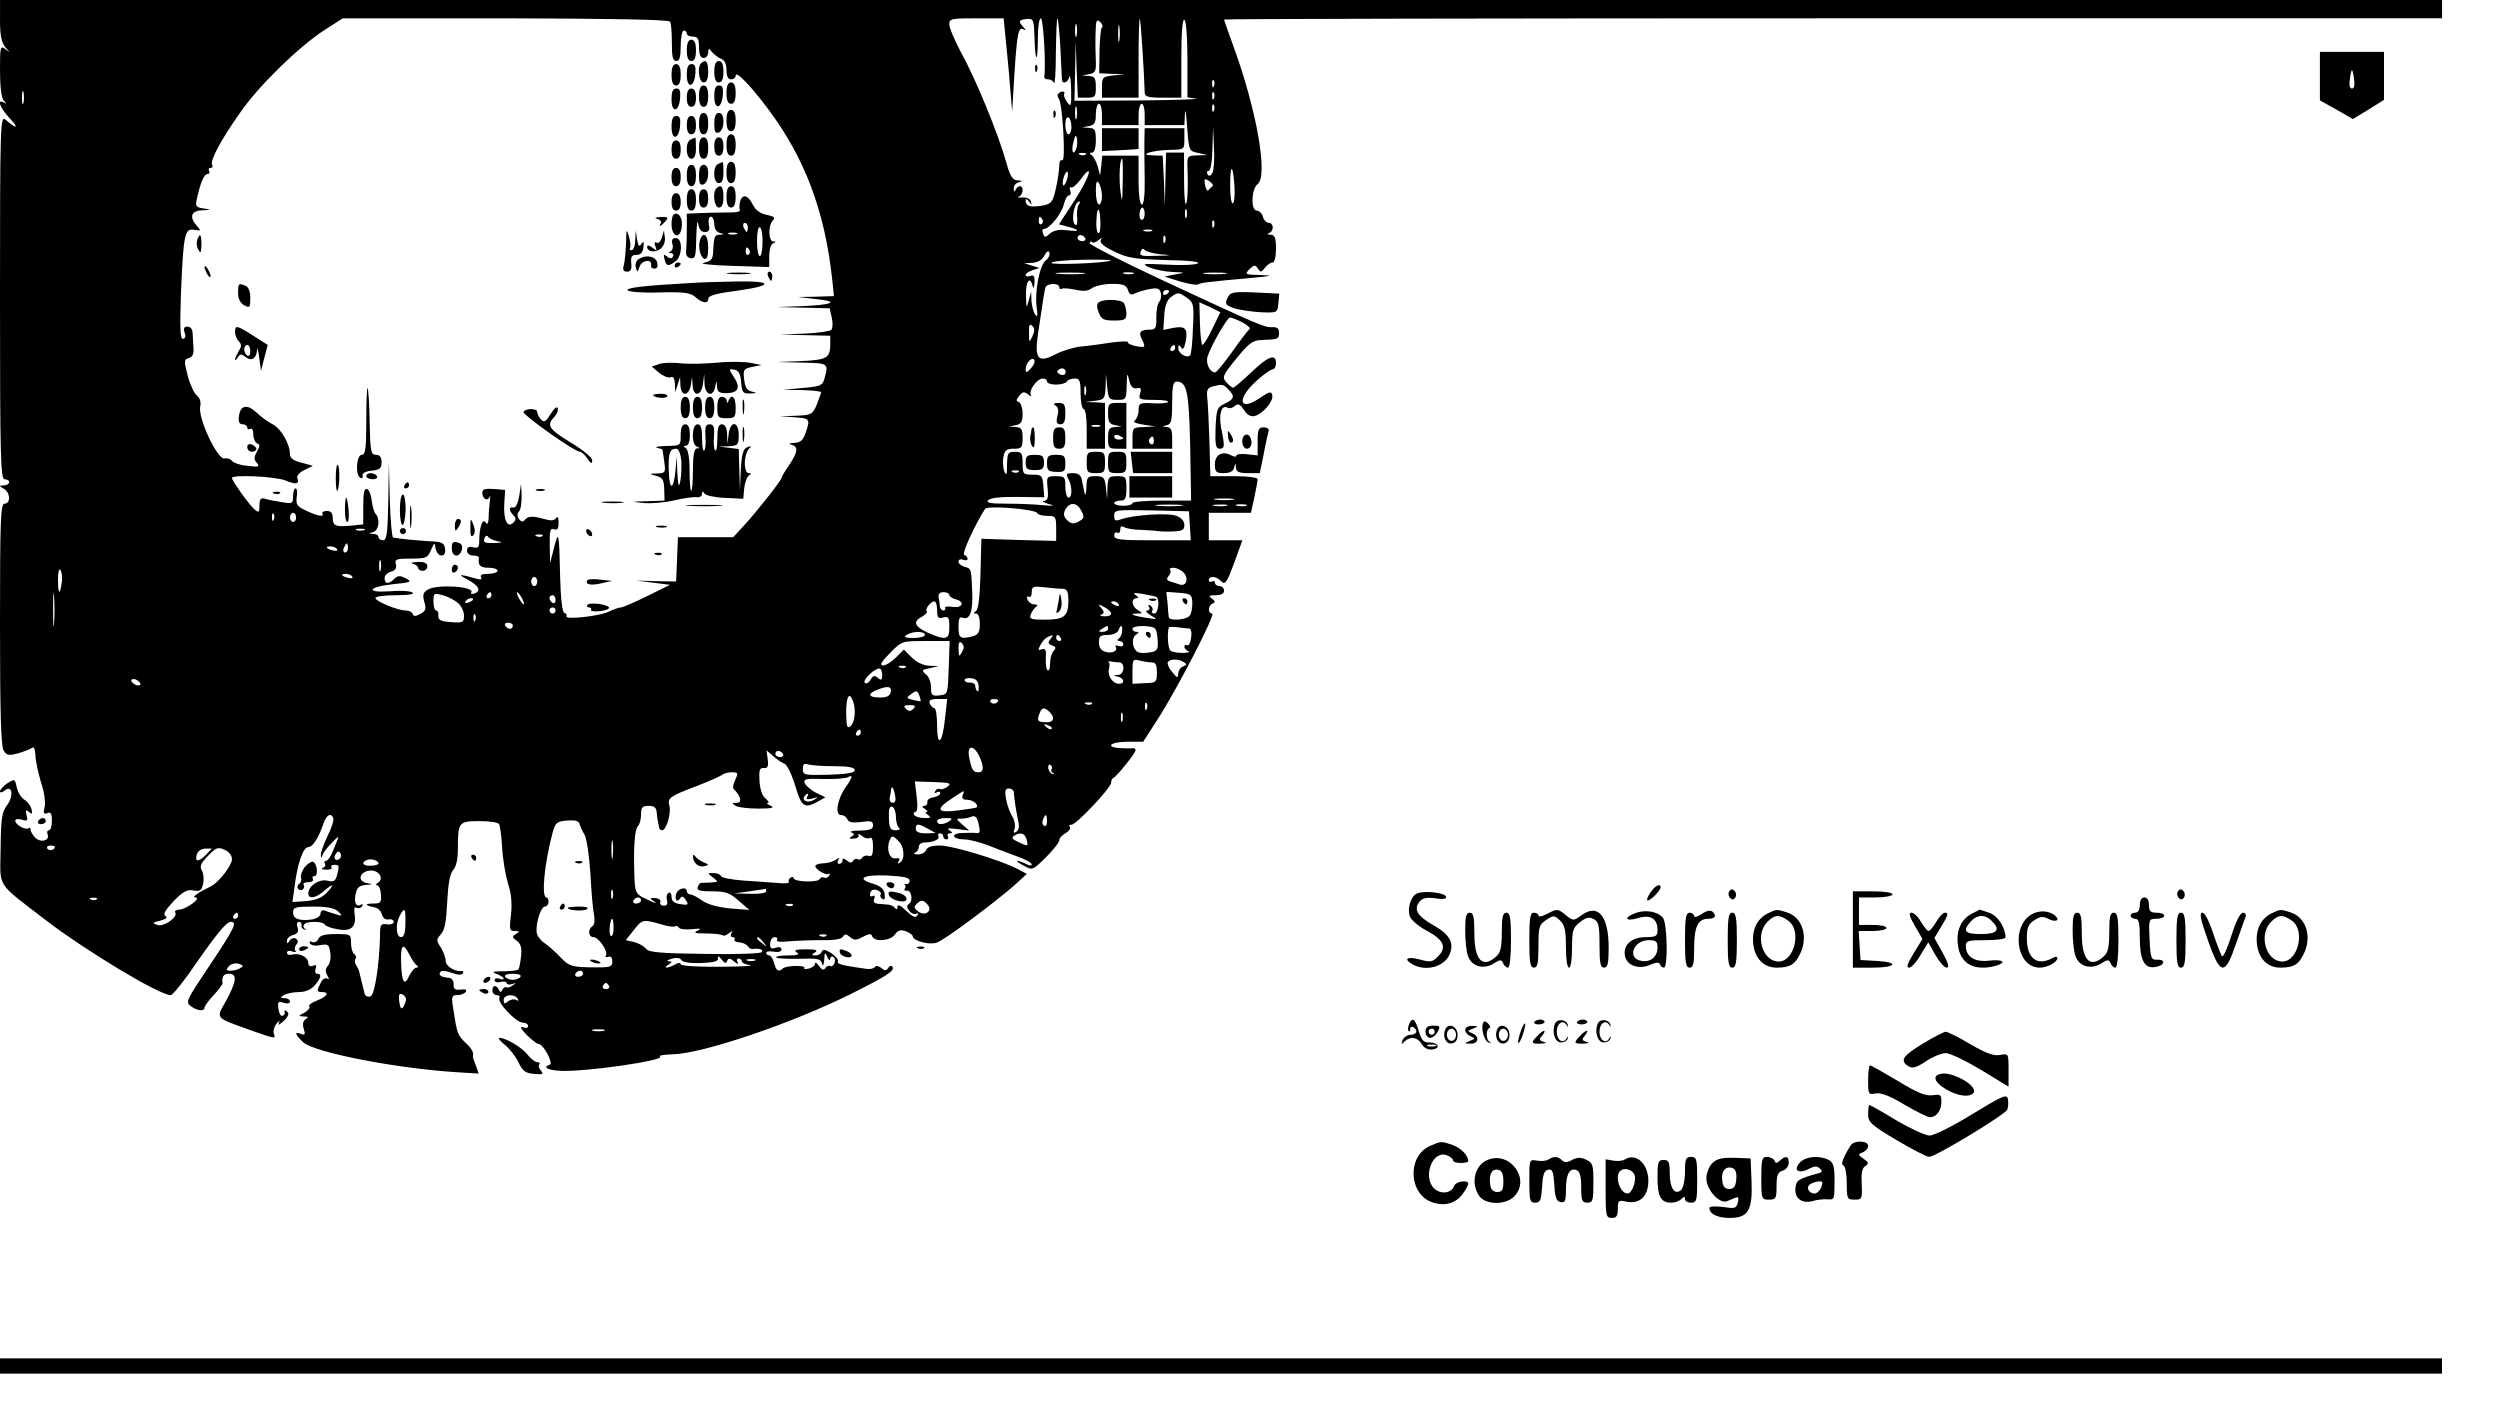 <?xml version="1.0" standalone="no"?>
<!DOCTYPE svg PUBLIC "-//W3C//DTD SVG 20010904//EN"
 "http://www.w3.org/TR/2001/REC-SVG-20010904/DTD/svg10.dtd">
<svg version="1.0" xmlns="http://www.w3.org/2000/svg"
 width="819pt" height="460pt" viewBox="0 0 819 460"
 preserveAspectRatio="xMidYMid meet">

<g transform="translate(0,460) scale(0.1,-0.1)"
fill="#000000" stroke="none">
<path d="M0 4533 c0 -49 5 -72 17 -87 17 -20 17 -20 1 -7 -17 13 -18 8 -18
-71 0 -53 5 -89 12 -97 10 -11 10 -13 1 -7 -25 14 -13 -18 20 -53 31 -32 21
-35 -15 -3 -17 14 -18 -14 -18 -581 0 -524 2 -597 15 -597 8 0 15 -4 15 -10 0
-5 -8 -10 -17 -10 -17 -1 -17 -1 -1 -11 22 -12 24 -49 3 -49 -13 0 -15 -51
-15 -395 0 -283 3 -401 12 -414 10 -16 17 -17 47 -9 20 6 41 14 46 18 6 5 10
-4 11 -23 0 -18 9 -58 18 -89 11 -32 16 -68 12 -82 -5 -20 -3 -24 9 -20 11 5
15 -1 15 -25 0 -17 -4 -31 -10 -31 -5 0 -7 -6 -4 -14 8 -20 -23 -28 -41 -10
-8 9 -15 20 -15 26 0 6 -3 8 -6 5 -9 -8 -44 11 -44 24 0 6 9 7 21 4 19 -6 21
-4 16 14 -4 18 -3 20 8 11 11 -9 12 -7 8 10 -3 11 -14 25 -23 30 -10 6 -21 23
-25 40 -6 29 -7 29 -31 14 -13 -9 -24 -21 -24 -26 0 -6 6 -5 15 2 25 21 31
-17 8 -48 -17 -23 -20 -44 -21 -142 -1 -132 -19 -106 150 -236 131 -100 370
-244 407 -244 6 0 33 33 61 72 87 126 121 168 136 168 22 0 14 -18 -70 -144
-75 -112 -79 -119 -61 -132 21 -16 45 -18 45 -5 0 5 13 23 30 41 16 17 29 35
29 38 -3 22 3 32 21 32 28 0 25 -25 -9 -88 -34 -60 -39 -54 77 -96 85 -30 86
-30 79 -12 -3 8 1 22 9 33 9 10 12 11 8 3 -5 -10 -1 -9 14 4 12 10 19 23 16
27 -6 11 -15 12 -11 2 1 -5 -3 -9 -8 -11 -6 -1 -11 9 -13 24 -3 22 -1 25 17
19 12 -4 21 -2 21 4 0 6 -8 11 -17 11 -15 0 -16 2 -3 10 8 5 30 10 49 10 22 0
40 8 52 22 21 24 24 38 8 38 -6 0 -8 7 -5 16 4 12 2 15 -9 10 -9 -3 -15 0 -15
9 0 19 -28 34 -51 28 -11 -3 -19 0 -19 6 0 6 8 8 18 4 9 -3 14 -3 10 2 -4 4
-3 14 3 21 7 8 6 14 -2 19 -6 4 -15 1 -20 -6 -7 -11 -9 -12 -9 -1 0 8 9 16 20
19 15 4 19 11 15 24 -4 11 -2 19 4 19 6 0 10 -5 9 -11 -2 -6 3 -13 10 -14 7
-2 8 -1 2 2 -5 2 -8 9 -4 14 7 12 61 12 68 0 3 -5 22 -12 41 -15 44 -9 63 7
57 47 -3 20 -1 28 6 23 6 -3 14 -1 18 5 4 7 3 9 -4 5 -16 -9 -24 9 -16 39 4
18 13 25 33 26 24 2 24 2 3 6 -32 6 -25 37 9 41 30 3 49 -26 27 -40 -7 -4 -8
-8 -3 -8 6 0 12 -13 13 -30 2 -26 -1 -30 -25 -30 -29 0 -29 -6 2 -12 11 -1 23
-12 26 -23 3 -12 12 -19 22 -17 9 2 17 -2 17 -8 0 -6 -10 -10 -22 -8 -21 3
-23 -1 -23 -37 -2 -92 -17 -194 -31 -199 -8 -3 -16 0 -19 7 -3 12 -17 67 -19
77 -1 3 -5 11 -9 18 -5 6 -6 16 -2 21 3 5 1 12 -5 16 -5 3 -10 19 -10 36 0 28
-1 29 -50 29 -37 0 -52 -4 -57 -16 -3 -8 -12 -13 -20 -10 -8 4 -11 1 -7 -5 3
-6 19 -9 34 -5 25 4 28 2 32 -25 3 -17 -1 -36 -8 -43 -8 -9 -9 -18 -2 -31 7
-12 7 -16 0 -11 -6 4 -16 -2 -21 -13 -14 -26 -14 -31 4 -31 26 0 16 -15 -17
-28 -17 -6 -28 -15 -25 -19 4 -4 -3 -13 -15 -20 -21 -11 -22 -12 -3 -13 15 0
17 -2 6 -9 -8 -6 -11 -16 -6 -31 6 -19 4 -22 -9 -17 -23 9 -20 -2 8 -28 36
-33 307 -86 508 -98 l66 -4 -9 26 c-6 14 -10 27 -10 29 4 13 -3 27 -24 46 -26
25 -28 30 -40 110 -7 42 -5 46 13 46 12 0 24 5 28 11 4 7 -2 9 -17 7 -19 -2
-24 2 -23 18 0 13 -7 21 -19 21 -23 2 -33 10 -23 20 4 4 20 2 36 -4 18 -7 32
-8 36 -2 3 5 2 9 -3 8 -22 -3 -53 15 -53 33 0 10 -7 30 -16 44 -15 23 -15 26
0 43 13 14 18 42 21 106 3 61 9 92 19 104 11 12 16 37 16 73 0 84 3 88 70 88
33 0 62 -4 65 -10 3 -5 8 -40 10 -77 2 -38 11 -90 19 -117 11 -33 14 -66 10
-102 -6 -48 -5 -54 12 -54 16 0 17 -2 4 -10 -13 -8 -13 -11 3 -22 13 -10 17
-23 14 -51 -2 -20 -6 -39 -9 -43 -3 -3 -25 -6 -49 -6 -36 0 -40 -2 -21 -9 12
-5 22 -11 22 -15 0 -3 -7 -4 -15 0 -8 3 -15 0 -15 -5 0 -6 9 -9 20 -6 11 3 20
1 20 -4 0 -4 8 -6 17 -3 15 5 15 4 3 -4 -8 -6 -17 -9 -21 -6 -4 2 -10 -2 -13
-8 -5 -10 -7 -10 -12 0 -8 17 -21 15 -21 -3 0 -8 7 -15 14 -15 8 0 12 -4 9 -9
-9 -14 55 -81 76 -81 10 0 18 -5 18 -11 0 -7 -7 -8 -17 -4 -11 4 -7 -5 11 -24
17 -17 35 -31 40 -31 16 0 50 -64 37 -68 -24 -8 -9 -17 32 -20 77 -5 350 34
329 47 -6 3 13 6 41 7 99 2 393 102 587 199 118 59 141 75 134 87 -4 6 -10 5
-14 -3 -7 -10 -12 -10 -23 0 -9 7 -18 8 -21 3 -3 -5 -16 -8 -28 -6 -79 11 -98
16 -93 24 3 5 -7 17 -21 27 -20 13 -29 14 -32 5 -2 -6 -11 -12 -20 -12 -15 0
-15 2 -2 10 11 7 3 10 -30 10 -33 0 -41 -3 -30 -10 11 -7 3 -10 -29 -10 -24 0
-41 -3 -38 -7 4 -3 38 -5 76 -4 60 2 70 0 74 -16 3 -11 5 -7 7 12 1 26 3 27
10 10 5 -11 9 -14 9 -7 1 7 5 11 11 7 5 -3 7 -12 4 -20 -4 -8 -10 -13 -14 -10
-5 3 -12 0 -16 -6 -5 -9 -11 -7 -21 6 -7 11 -13 14 -13 8 0 -6 -9 -13 -20 -16
-11 -3 -18 -2 -15 2 5 10 -62 8 -71 -2 -13 -13 -22 -7 -28 18 -4 14 -11 25
-16 25 -6 0 -10 4 -10 9 0 4 11 6 25 3 15 -2 25 0 25 8 0 7 -8 9 -19 5 -16 -5
-19 -1 -18 15 1 11 7 20 15 20 7 0 11 -4 7 -9 -3 -6 12 -8 37 -5 24 2 72 4
107 4 41 -1 67 3 72 11 6 10 11 10 24 -1 13 -11 20 -11 42 1 21 11 27 11 30 2
7 -20 60 -16 75 6 10 14 19 16 36 10 12 -5 22 -12 22 -16 0 -15 55 -30 79 -21
26 9 184 127 251 185 l44 40 -32 17 c-57 29 -212 76 -253 76 -26 0 -42 -5 -45
-15 -4 -8 -16 -15 -28 -14 -11 0 -15 3 -8 6 6 2 12 11 12 19 0 8 9 14 19 14
28 0 52 11 45 21 -3 5 0 9 5 9 6 0 11 -4 11 -10 0 -5 5 -10 11 -10 5 0 7 5 4
10 -3 6 0 10 7 10 9 0 9 3 -2 10 -10 6 -3 8 25 4 l40 -5 -23 20 c-20 17 -20
20 -5 19 10 0 25 2 34 6 12 5 18 1 23 -16 8 -33 8 -39 -7 -37 -6 1 -27 1 -45
0 -40 -1 -33 -21 7 -21 16 0 50 -9 77 -19 27 -11 70 -27 97 -37 26 -9 47 -21
47 -26 0 -5 -9 -4 -19 2 -11 5 -23 10 -28 10 -4 -1 5 -8 21 -16 28 -16 29 -15
72 27 24 24 44 49 44 56 0 7 9 17 20 23 11 6 18 15 15 21 -4 5 -2 8 4 7 13 -4
131 121 131 138 0 7 3 14 8 16 11 5 72 81 72 90 0 5 -3 7 -7 7 -5 -1 -23 -1
-40 0 -55 2 -37 21 20 21 l52 0 47 73 c64 99 192 347 179 347 -15 0 -14 27 2
33 9 4 8 8 -3 16 -12 9 -10 11 13 11 17 0 27 5 27 15 0 8 -7 15 -15 15 -8 0
-15 5 -15 11 0 5 -4 7 -10 4 -5 -3 -10 -1 -10 4 0 15 23 14 38 -1 16 -16 20
-10 48 66 l24 66 -55 0 -55 0 0 45 0 45 69 0 69 0 11 50 c6 28 11 55 11 60 0
6 -35 10 -77 10 l-78 0 -3 113 c-2 61 -5 126 -7 143 -3 26 0 33 18 38 31 8 34
8 51 -10 22 -22 20 -31 -11 -46 -26 -12 -28 -18 -31 -81 -2 -54 1 -67 13 -67
17 0 18 7 5 70 -8 45 2 76 22 64 5 -3 15 -1 23 6 11 9 17 6 30 -13 10 -16 22
-23 35 -20 27 7 62 48 58 68 -3 14 -8 13 -41 -9 -69 -47 -77 -3 -10 57 22 20
46 37 52 37 6 0 11 9 11 20 0 33 -26 23 -81 -30 -29 -27 -55 -50 -59 -50 -4 0
-14 8 -23 18 -14 16 -12 22 33 77 41 51 54 60 82 61 55 2 58 3 58 24 0 14 -6
19 -22 18 -26 -1 -42 6 -360 154 -131 61 -238 116 -238 121 0 6 3 7 7 4 3 -4
13 -1 21 6 12 9 14 9 8 0 -4 -8 10 -21 44 -37 45 -22 68 -25 171 -28 74 -1
113 -6 103 -11 -9 -5 -55 -7 -102 -4 -79 4 -84 3 -57 -9 17 -7 50 -14 75 -15
45 -2 45 -2 10 -8 l-35 -7 50 -16 c28 -8 54 -13 59 -10 10 6 37 9 171 21 73 7
80 8 35 10 -52 1 -53 2 -37 19 16 15 19 15 28 2 8 -13 11 -13 23 3 7 9 18 17
25 17 6 0 11 18 11 45 0 36 -4 45 -17 46 -11 0 -13 3 -5 6 16 6 15 33 -2 33
-7 0 -16 9 -19 20 -3 11 -12 20 -20 20 -20 0 -18 71 3 87 35 27 -4 246 -80
453 -16 45 -30 83 -30 86 0 2 898 4 1995 4 l1995 0 0 30 0 30 -4000 0 -4000 0
0 -67z m2195 -4 c4 -5 6 -37 6 -69 0 -46 3 -60 15 -60 10 0 14 13 14 50 0 28
5 50 10 50 6 0 10 -4 10 -10 0 -5 9 -10 20 -10 16 0 20 -7 20 -35 0 -24 5 -35
15 -35 8 0 15 8 15 18 1 15 2 15 13 1 7 -8 20 -18 30 -22 11 -4 17 -17 17 -37
0 -20 5 -30 15 -30 8 0 15 5 15 12 0 18 48 -31 107 -110 120 -161 184 -331
209 -554 l6 -58 -59 -2 -58 -1 60 -7 c77 -8 53 -19 -50 -23 l-80 -3 87 -2 86
-2 7 -31 c4 -17 3 -35 -2 -40 -4 -4 -44 -10 -88 -12 l-80 -3 83 -2 82 -2 0
-27 c0 -46 -11 -52 -95 -56 l-80 -3 83 -2 c86 -2 87 -2 73 -52 -6 -23 -13 -26
-71 -31 l-65 -6 63 -1 c34 -1 62 -4 62 -7 0 -3 -7 -21 -14 -40 -14 -33 -18
-35 -68 -37 l-53 -2 48 -3 c51 -4 52 -5 36 -52 -8 -24 -17 -31 -37 -32 -17 -1
-21 -3 -9 -6 23 -6 21 -24 -8 -67 -14 -20 -25 -39 -25 -42 0 -8 -83 -113 -123
-156 l-35 -38 -90 0 -91 0 -3 -72 -3 -73 -65 1 -65 2 55 -7 55 -7 -75 -37
c-41 -20 -79 -37 -86 -37 -6 0 -24 -6 -40 -14 -30 -15 -146 -27 -138 -15 2 4
-1 9 -7 11 -7 2 -12 45 -14 118 -3 147 -5 156 -20 95 l-13 -50 -1 59 c-1 48 2
57 14 52 11 -4 15 2 15 22 0 17 -3 22 -8 15 -6 -9 -17 -10 -41 -3 -38 11 -53
9 -63 -5 -5 -6 -12 -4 -18 5 -6 9 -6 18 0 24 6 6 9 28 9 51 l-2 40 -6 -40 c-4
-24 -11 -39 -19 -38 -15 4 -16 -9 0 -25 9 -9 9 -15 0 -24 -20 -20 -33 9 -30
62 l3 45 -37 3 c-29 2 -38 -1 -38 -12 0 -20 17 -30 24 -14 2 7 3 2 1 -12 -2
-14 -4 -38 -4 -55 -1 -20 -4 -26 -10 -17 -10 16 -21 -16 -21 -60 0 -21 -4 -25
-20 -21 -14 4 -20 0 -20 -11 0 -9 8 -16 20 -16 11 0 19 -3 19 -7 -4 -25 4 -33
31 -33 17 0 30 -4 30 -10 0 -5 -14 -10 -31 -10 -19 0 -28 -4 -23 -11 4 -7 -1
-9 -15 -5 -55 16 -64 15 -32 -1 39 -21 49 -38 26 -47 -9 -3 -14 -2 -11 3 13
20 -113 28 -143 9 -15 -9 -17 -17 -11 -40 7 -23 5 -30 -13 -39 -16 -9 -22 -9
-25 0 -2 6 -12 11 -23 11 -26 0 -99 30 -99 41 0 5 30 9 68 9 43 0 62 4 53 9
-8 5 -40 7 -72 4 -83 -6 -75 14 8 23 60 6 64 8 43 19 -19 10 -26 10 -38 -1
-18 -19 -32 -18 -32 2 0 9 9 18 21 21 14 4 19 12 16 24 -5 17 1 19 49 19 50 0
55 2 66 28 11 26 12 26 15 5 3 -13 11 -23 19 -23 10 0 14 8 12 23 -3 19 -10
22 -53 24 -43 3 -92 7 -117 12 -4 0 -9 56 -11 124 l-3 122 -2 -127 c-2 -106
-5 -128 -17 -128 -8 0 -15 5 -15 10 0 6 -8 11 -17 11 -17 1 -17 2 0 6 18 5 23
42 8 59 -5 5 -11 24 -13 43 -2 19 -9 36 -15 39 -10 3 -13 -13 -13 -56 l0 -60
-39 -4 c-52 -5 -61 -1 -61 26 0 15 -6 22 -19 22 -11 0 -17 -4 -15 -8 8 -13
-16 -9 -53 9 -30 14 -34 20 -31 45 3 15 1 28 -4 28 -4 0 -8 -12 -8 -26 0 -24
-2 -25 -37 -19 -21 3 -46 8 -55 11 -14 4 -18 -1 -18 -22 0 -23 -2 -25 -16 -13
-17 14 -74 94 -74 103 0 12 142 5 175 -8 35 -15 47 -12 39 8 -3 7 8 19 23 26
l28 14 -37 10 c-25 6 -38 15 -38 27 0 34 -29 85 -57 99 -15 8 -39 25 -52 38
-31 29 -53 25 -58 -10 -3 -20 1 -28 12 -28 8 0 15 -5 15 -11 0 -5 5 -7 10 -4
6 3 10 -5 10 -19 0 -13 6 -26 13 -29 9 -3 9 -9 -1 -26 -10 -18 -11 -26 -1 -37
11 -13 7 -15 -31 -10 -24 2 -46 10 -50 16 -4 6 -15 10 -25 8 -23 -4 -88 135
-79 171 3 14 -1 27 -11 35 -8 6 -22 35 -30 65 -13 49 -12 54 4 58 11 3 16 13
15 31 -1 15 -2 37 -3 50 0 13 -7 22 -17 22 -11 0 -14 -6 -9 -20 4 -12 2 -20
-6 -20 -9 0 -10 37 -6 153 8 191 12 210 44 204 22 -4 22 -3 8 13 -26 29 -19
50 18 51 31 2 31 2 4 6 -26 4 -28 7 -21 36 11 50 23 77 34 77 6 0 8 5 5 10 -3
6 -1 10 5 10 6 0 8 4 5 10 -8 13 28 81 91 170 62 90 191 215 276 271 l61 39
533 0 c345 -1 535 -4 539 -11z m1100 -61 c4 -40 11 -109 14 -153 l7 -80 7 120
c9 136 13 158 30 149 8 -5 8 -2 0 7 -18 19 -16 24 11 27 22 1 23 -2 25 -60 2
-84 11 -88 11 -5 0 38 4 67 10 67 8 0 17 -156 11 -192 0 -5 5 -8 13 -8 8 0 17
-6 19 -12 3 -7 6 38 6 101 1 63 3 112 5 110 3 -2 7 -47 10 -99 2 -52 5 -98 5
-102 2 -15 20 -8 24 10 3 9 5 -10 6 -42 1 -54 0 -58 -13 -41 -8 11 -12 23 -10
27 6 10 -10 11 -19 1 -4 -3 -3 -11 2 -17 12 -16 23 -208 11 -201 -6 3 -10 -5
-10 -19 0 -13 -5 -47 -11 -74 -11 -46 -14 -50 -47 -56 -38 -6 -52 -1 -52 17 0
7 4 6 11 -3 9 -13 10 -13 6 0 -2 9 -14 14 -28 13 -13 -1 -18 1 -11 3 14 6 17
34 3 34 -5 0 -12 -6 -14 -12 -4 -8 -6 -7 -6 4 -1 9 7 19 17 21 13 4 13 5 -4 6
-17 1 -25 13 -39 64 -24 86 -98 268 -146 354 -21 40 -39 81 -39 93 0 19 6 20
89 20 l89 0 7 -72z m315 42 c-4 -3 -7 -38 -8 -77 l-1 -73 42 -2 42 -1 -37 -4
c-36 -4 -38 -6 -38 -39 l0 -34 60 0 60 0 0 132 c0 72 2 129 4 127 3 -3 14
-173 16 -241 0 -15 10 -18 60 -18 l60 0 0 131 c0 84 4 128 10 124 6 -4 10 -58
10 -130 l0 -124 28 -4 c15 -2 -69 -5 -185 -6 l-213 -1 2 98 2 97 3 -92 4 -93
29 0 c28 0 30 3 30 35 0 29 -4 35 -22 36 l-23 2 23 4 c20 4 23 10 22 41 -1 20
-2 61 -1 90 1 45 3 51 15 40 8 -7 10 -15 6 -18z m-83 -27 c-3 -10 -5 -2 -5 17
0 19 2 27 5 18 2 -10 2 -26 0 -35z m140 -15 c-2 -13 -4 -3 -4 22 0 25 2 35 4
23 2 -13 2 -33 0 -45z m310 -150 c-3 -8 -6 -5 -6 6 -1 11 2 17 5 13 3 -3 4
-12 1 -19z m-3900 -55 c-3 -10 -5 -2 -5 17 0 19 2 27 5 18 2 -10 2 -26 0 -35z
m3900 15 c-3 -8 -6 -5 -6 6 -1 11 2 17 5 13 3 -3 4 -12 1 -19z m-450 -65 c-3
-10 -5 -2 -5 17 0 19 2 27 5 18 2 -10 2 -26 0 -35z m83 12 l0 -35 60 0 60 0 0
35 c0 19 5 35 10 35 6 0 10 -16 10 -35 l0 -35 65 0 65 0 2 38 c1 20 4 1 7 -43
6 -79 6 -80 36 -86 l30 -7 -33 -1 c-32 -1 -33 -3 -32 -38 3 -65 0 -127 -6
-121 -3 3 -5 42 -5 87 l0 81 -29 0 -30 0 -2 -87 -2 -88 -3 83 -4 82 -32 1
c-52 1 -2 17 56 18 47 1 47 1 47 36 l0 35 -65 0 -65 0 -1 -42 c0 -24 0 -80 1
-125 1 -53 -3 -83 -9 -83 -7 0 -11 30 -11 80 l0 80 -59 0 -60 0 -3 -32 -4 -33
-8 30 c-5 17 -14 33 -20 37 -8 5 -7 8 2 8 7 0 12 15 12 40 0 34 -3 40 -22 41
l-23 2 23 4 c18 4 22 11 22 39 0 19 5 34 10 34 6 0 10 -16 10 -35z m367 13
c-3 -8 -6 -5 -6 6 -1 11 2 17 5 13 3 -3 4 -12 1 -19z m-467 -54 c0 -13 -4 -24
-10 -24 -5 0 -10 14 -10 31 0 17 4 28 10 24 6 -3 10 -17 10 -31z m462 -150
c-6 -11 -11 -13 -16 -5 -4 6 -2 11 3 11 7 0 12 29 13 73 l2 72 3 -68 c2 -37 0
-74 -5 -83z m-446 79 c-10 -26 -18 -8 -9 23 5 21 8 24 11 11 2 -10 1 -25 -2
-34z m31 -19 c-3 -3 -12 -4 -19 -1 -8 3 -5 6 6 6 11 1 17 -2 13 -5z m121 -91
c-1 -65 -2 -70 -7 -33 -6 44 -3 110 5 110 2 0 3 -35 2 -77z m366 -12 c2 -28 0
-54 -5 -57 -5 -3 -9 23 -9 57 0 74 9 74 14 0z m-549 19 c-4 -12 -9 -19 -12
-17 -3 3 -2 15 2 27 4 12 9 19 12 17 3 -3 2 -15 -2 -27z m25 -67 l-51 -78 31
-8 c41 -11 38 -17 -7 -11 -24 3 -42 -1 -53 -11 -16 -14 -18 -14 -23 0 -4 8 -2
15 3 15 18 0 58 50 65 80 4 16 11 30 17 30 6 0 7 7 4 16 -3 8 -2 13 3 10 4 -3
18 9 31 26 46 63 30 7 -20 -69z m452 47 c-4 -3 -10 -9 -13 -13 -3 -5 -8 2 -11
16 -4 22 -3 24 13 14 10 -6 15 -14 11 -17z m-362 -32 c0 -16 -4 -28 -10 -28
-5 0 -10 19 -10 43 0 31 3 38 10 27 5 -8 10 -27 10 -42z m-77 -30 c-4 -7 -6
-26 -4 -42 1 -15 -1 -26 -6 -23 -16 10 -4 77 13 77 3 0 2 -6 -3 -12z m72 -58
c1 -21 -3 -36 -7 -34 -5 3 -8 23 -6 45 2 48 12 41 13 -11z m145 30 c0 -11 -4
-20 -9 -20 -6 0 -9 9 -8 20 1 11 5 20 9 20 4 0 8 -9 8 -20z m137 -12 c-3 -7
-5 -2 -5 12 0 14 2 19 5 13 2 -7 2 -19 0 -25z m-472 -7 c3 -5 2 -12 -3 -15 -5
-3 -9 1 -9 9 0 17 3 19 12 6z m562 -23 c-3 -8 -6 -5 -6 6 -1 11 2 17 5 13 3
-3 4 -12 1 -19z m-204 -15 c-7 -2 -19 -2 -25 0 -7 3 -2 5 12 5 14 0 19 -2 13
-5z m-218 -23 c3 -5 -1 -10 -9 -10 -9 0 -16 5 -16 10 0 6 4 10 9 10 6 0 13 -4
16 -10z m262 -12 c-3 -8 -6 -5 -6 6 -1 11 2 17 5 13 3 -3 4 -12 1 -19z m-17
-41 c42 -3 41 -4 -12 -5 -49 -2 -56 0 -51 14 3 9 8 11 12 6 4 -6 27 -12 51
-15z m-374 -20 c-20 -15 -37 -102 -30 -153 4 -29 3 -35 -5 -24 -6 8 -11 29
-12 45 l-1 30 -8 -30 c-7 -27 -8 -25 -9 18 -1 46 13 65 22 30 3 -11 5 -6 6 11
1 21 -3 27 -14 22 -8 -3 -15 -2 -15 3 0 5 10 12 23 16 l22 7 -25 8 -25 8 27 1
c17 1 32 9 39 23 8 15 14 19 17 10 2 -7 -3 -19 -12 -25z m213 0 c-9 -9 -200
-16 -195 -8 3 5 49 9 103 10 53 1 95 0 92 -2z m-91 -44 c-21 -2 -57 -2 -80 0
-24 2 -7 4 37 4 44 0 63 -2 43 -4z m165 0 c-7 -2 -21 -2 -30 0 -10 3 -4 5 12
5 17 0 24 -2 18 -5z m300 0 c-18 -2 -48 -2 -65 0 -18 2 -4 4 32 4 36 0 50 -2
33 -4z m-543 -44 c0 -5 4 -8 8 -5 4 3 25 1 45 -3 26 -6 41 -5 54 5 10 7 39 14
65 14 38 0 48 -4 53 -20 5 -15 11 -18 23 -11 9 4 31 11 48 14 26 5 33 2 37
-13 2 -10 0 -23 -5 -28 -6 -6 -10 -29 -10 -51 1 -36 -2 -41 -22 -41 -31 0 -37
-9 -25 -32 6 -11 9 -21 7 -23 -6 -6 -58 7 -53 14 2 4 -22 3 -53 -1 -31 -5 -76
-11 -99 -13 -23 -2 -60 -13 -84 -25 -59 -31 -71 -17 -58 70 19 126 20 135 24
148 5 15 45 16 45 1z m360 -13 c0 -3 -4 -8 -10 -11 -5 -3 -10 -1 -10 4 0 6 5
11 10 11 6 0 10 -2 10 -4z m59 -22 c21 -15 23 -22 19 -99 -1 -46 -6 -86 -9
-89 -11 -11 -39 6 -39 23 0 12 2 13 9 3 6 -10 10 -4 15 18 8 43 0 53 -40 46
l-33 -7 3 47 c2 32 9 51 21 60 24 18 26 17 54 -2z m83 -100 c-14 -30 -29 -54
-33 -54 -3 0 -7 32 -8 70 l-2 70 35 -16 34 -17 -26 -53z m98 20 c17 -9 28 -19
23 -23 -5 -3 -30 -36 -56 -73 -27 -38 -52 -68 -56 -68 -18 0 -32 30 -25 52 10
34 65 128 73 128 5 0 23 -7 41 -16z m-688 -46 c-10 -22 -11 -21 -11 12 -1 26
2 31 11 22 8 -8 8 -17 0 -34z m468 -38 c0 -5 -5 -10 -11 -10 -5 0 -7 5 -4 10
3 6 8 10 11 10 2 0 4 -4 4 -10z m-474 -68 c-14 -14 -16 -14 -16 -1 0 20 23 44
29 28 2 -6 -4 -18 -13 -27z m111 -19 c-3 -3 -11 -2 -17 2 -9 6 -9 10 1 16 14
8 27 -7 16 -18z m237 -45 c14 3 16 -1 11 -17 -6 -19 -2 -21 46 -21 29 0 49 -3
45 -7 -3 -4 -27 -6 -51 -4 -42 2 -45 0 -45 -23 0 -14 -6 -28 -12 -33 -8 -5 1
-10 27 -14 l40 -6 -37 -2 c-36 -1 -38 -2 -38 -36 l0 -35 65 0 65 0 0 35 c0 26
-4 35 -17 36 -17 1 -17 2 0 6 14 4 17 16 17 74 0 52 3 69 14 69 34 0 41 -30
45 -211 l3 -179 -96 0 c-53 0 -96 -4 -96 -8 0 -5 -13 -9 -30 -9 -16 0 -30 4
-30 9 0 4 9 8 20 8 17 0 20 7 20 40 0 38 -2 40 -30 40 -28 0 -30 -3 -32 -37
l-1 -38 -4 38 c-4 33 -7 37 -34 37 -27 0 -29 -3 -30 -37 -1 -21 -3 -29 -6 -18
-2 11 -6 30 -9 43 -3 16 -12 22 -30 22 -21 0 -23 -3 -14 -19 13 -25 13 -61 0
-61 -5 0 -10 16 -10 35 0 32 -2 35 -31 35 -30 0 -31 -1 -27 -40 3 -31 0 -40
-12 -41 -8 -1 -1 -5 15 -10 23 -6 19 -7 -19 -4 -27 3 -81 5 -119 5 -55 0 -68
3 -59 12 7 7 43 11 97 10 l86 -1 -3 37 c-3 34 -5 37 -35 37 -31 0 -33 2 -33
37 0 34 -3 38 -25 38 -23 0 -25 -4 -26 -42 0 -33 -2 -38 -9 -22 -4 11 -6 32
-3 47 4 22 11 27 34 27 26 0 29 3 29 35 0 29 -4 35 -22 36 l-23 2 23 4 c17 4
22 11 22 38 0 18 -6 35 -12 38 -10 3 -10 7 1 20 11 14 16 15 29 5 9 -7 13 -8
9 -2 -8 14 20 54 39 54 8 0 14 -4 14 -10 0 -5 13 -10 29 -10 17 0 33 5 36 10
3 6 15 10 26 10 16 0 19 -7 19 -50 0 -27 5 -50 10 -50 6 0 10 -28 10 -65 l0
-65 30 0 30 0 0 75 0 75 -32 2 -33 1 33 4 c30 4 32 7 34 46 l1 42 4 -42 c4
-40 6 -43 34 -43 28 0 29 2 30 48 1 40 2 43 8 17 5 -22 12 -29 25 -27z m-167
-20 c-3 -7 -5 -2 -5 12 0 14 2 19 5 13 2 -7 2 -19 0 -25z m46 -105 c-7 -2 -19
-2 -25 0 -7 3 -2 5 12 5 14 0 19 -2 13 -5z m177 -49 c0 -8 -5 -12 -10 -9 -6 4
-8 11 -5 16 9 14 15 11 15 -7z m-443 -100 c-3 -3 -12 -4 -19 -1 -8 3 -5 6 6 6
11 1 17 -2 13 -5z m701 -91 c-16 -2 -40 -2 -55 0 -16 2 -3 4 27 4 30 0 43 -2
28 -4z m-498 -32 c14 -26 13 -29 -9 -41 -15 -7 -23 -6 -35 6 -12 12 -13 20 -6
35 14 24 36 24 50 0z m328 12 c-21 -2 -55 -2 -75 0 -21 2 -4 4 37 4 41 0 58
-2 38 -4z m150 0 c-10 -2 -28 -2 -40 0 -13 2 -5 4 17 4 22 1 32 -1 23 -4z m65
0 c-7 -2 -21 -2 -30 0 -10 3 -4 5 12 5 17 0 24 -2 18 -5z m-685 -24 c2 -5 17
-9 33 -9 27 0 29 -2 29 -41 l0 -41 -122 3 -123 4 -3 -115 c-2 -76 -7 -117 -15
-122 -9 -6 -9 -8 1 -8 7 0 12 -14 12 -34 0 -26 -5 -35 -22 -40 -42 -11 -48 -7
-48 30 0 28 3 35 15 30 22 -8 33 22 30 84 -3 78 -3 77 -25 83 -11 3 -20 11
-20 17 0 7 7 10 15 6 8 -3 15 -1 15 3 0 5 -5 11 -11 13 -9 3 30 90 68 151 7
12 167 -1 171 -14z m500 -41 l3 -48 -125 0 c-107 0 -126 2 -126 16 0 8 5 12
10 9 6 -3 10 1 10 10 0 11 4 13 13 8 6 -4 32 -9 57 -9 25 -1 50 -3 55 -4 6 -1
27 -2 48 -1 30 1 37 5 37 21 0 13 -10 24 -26 30 -27 11 -142 3 -181 -11 -19
-7 -23 -5 -23 12 0 19 6 19 123 17 l122 -3 3 -47z m-3001 20 c-3 -8 -6 -5 -6
6 -1 11 2 17 5 13 3 -3 4 -12 1 -19z m73 7 c0 -8 -4 -15 -10 -15 -5 0 -10 7
-10 15 0 8 5 15 10 15 6 0 10 -7 10 -15z m223 -42 c-7 -2 -19 -2 -25 0 -7 3
-2 5 12 5 14 0 19 -2 13 -5z m437 -36 c19 -3 16 -5 -12 -6 -30 -1 -36 2 -31
15 3 9 8 11 12 6 3 -6 17 -12 31 -15z m147 17 c-3 -3 -12 -4 -19 -1 -8 3 -5 6
6 6 11 1 17 -2 13 -5z m-637 -39 c0 -8 -4 -15 -10 -15 -5 0 -7 7 -4 15 4 8 8
15 10 15 2 0 4 -7 4 -15z m-36 -4 c4 -5 -3 -7 -14 -4 -23 6 -26 13 -6 13 8 0
17 -4 20 -9z m143 -68 c-3 -10 -5 -4 -5 12 0 17 2 24 5 18 2 -7 2 -21 0 -30z
m-1045 -43 c-6 -43 -12 -37 -12 13 0 25 4 37 8 29 5 -7 7 -26 4 -42z m3675 35
c18 -19 10 -47 -12 -40 -8 3 -22 7 -31 10 -12 4 -14 8 -5 19 6 7 8 16 4 19 -3
4 1 7 11 7 10 0 24 -7 33 -15z m-2723 -14 c4 -5 -3 -7 -14 -4 -23 6 -26 13 -6
13 8 0 17 -4 20 -9z m606 -16 c0 -8 -4 -15 -10 -15 -5 0 -10 7 -10 15 0 8 5
15 10 15 6 0 10 -7 10 -15z m-1583 -138 c-2 -23 -3 -1 -3 48 0 50 1 68 3 42 2
-26 2 -67 0 -90z m3306 114 c13 -1 17 -10 17 -39 0 -51 -14 -62 -77 -62 -46 0
-52 2 -46 18 4 9 11 20 17 24 7 5 5 8 -5 8 -9 0 -20 7 -23 16 -3 8 -2 12 4 9
6 -3 10 3 10 15 0 19 4 20 43 16 23 -3 50 -5 60 -5z m-1982 -47 c11 -10 19
-28 19 -41 0 -22 -3 -24 -42 -21 -34 2 -43 7 -42 21 1 9 -2 17 -7 17 -5 0 -9
13 -9 29 0 28 1 29 31 21 18 -5 40 -17 50 -26z m109 26 c0 -5 -5 -10 -11 -10
-5 0 -7 5 -4 10 3 6 8 10 11 10 2 0 4 -4 4 -10z m100 -10 c6 -11 8 -20 6 -20
-3 0 -10 9 -16 20 -6 11 -8 20 -6 20 3 0 10 -9 16 -20z m1400 11 c0 -5 9 -11
20 -14 32 -8 24 -30 -9 -25 -17 2 -28 1 -25 -4 3 -4 0 -8 -5 -8 -6 0 -11 6
-12 13 0 6 -2 20 -4 30 -2 11 3 17 16 17 10 0 19 -4 19 -9z m679 -7 c11 -10 5
-54 -7 -54 -7 0 -11 4 -7 9 3 5 0 13 -6 17 -8 4 -9 3 -5 -4 4 -7 1 -12 -6 -12
-7 -1 -2 -7 12 -16 24 -14 24 -14 -15 -8 -45 7 -58 14 -29 14 18 1 18 1 2 11
-21 12 -24 39 -5 39 8 0 7 4 -3 11 -11 7 -4 8 25 3 22 -4 42 -8 44 -10z m117
-19 c0 -17 -3 -36 -9 -42 -10 -14 -66 -18 -68 -5 -1 4 -3 24 -4 45 l-4 38 42
-3 c39 -3 42 -6 43 -33z m-2086 9 c0 -8 -4 -12 -10 -9 -5 3 -10 10 -10 16 0 5
5 9 10 9 6 0 10 -7 10 -16z m-270 2 c0 -2 -7 -7 -16 -10 -8 -3 -12 -2 -9 4 6
10 25 14 25 6z m1520 -35 c0 -24 3 -28 20 -24 17 5 20 0 20 -31 0 -42 -10 -45
-70 -19 -44 20 -51 37 -19 53 11 7 18 14 15 17 -7 7 13 33 25 33 5 0 9 -13 9
-29z m595 19 c3 -6 -1 -7 -9 -4 -18 7 -21 14 -7 14 6 0 13 -4 16 -10z m-25
-30 c0 -6 -10 -10 -22 -9 -13 0 -17 3 -10 6 10 4 10 8 0 21 -12 13 -10 14 10
3 12 -6 22 -16 22 -21z m-1820 10 c0 -5 -4 -10 -10 -10 -5 0 -10 5 -10 10 0 6
5 10 10 10 6 0 10 -4 10 -10z m-263 -32 c-3 -8 -6 -5 -6 6 -1 11 2 17 5 13 3
-3 4 -12 1 -19z m123 -18 c0 -5 -4 -10 -9 -10 -6 0 -13 5 -16 10 -3 6 1 10 9
10 9 0 16 -4 16 -10z m1950 -10 c0 -5 -8 -10 -17 -10 -15 0 -16 2 -3 10 19 12
20 12 20 0z m46 -7 c0 -10 -5 -21 -11 -25 -6 -5 -5 -8 3 -8 6 0 12 -5 12 -11
0 -6 -7 -8 -16 -5 -8 3 -12 2 -9 -3 8 -14 -12 -23 -35 -16 -13 4 -20 15 -20
31 0 20 5 24 29 24 16 0 31 6 35 15 7 20 14 19 12 -2z m116 -25 c3 -33 0 -40
-18 -44 -13 -3 -31 -4 -41 -2 -22 4 -30 47 -11 59 10 7 10 9 1 9 -7 0 -13 5
-13 10 0 6 17 10 39 9 38 -3 39 -4 43 -41z m104 33 c6 -1 9 -14 6 -31 -2 -16
-8 -27 -13 -24 -5 3 -9 1 -9 -5 0 -5 6 -12 13 -14 6 -3 -1 -6 -18 -6 -16 0
-35 3 -40 7 -9 6 -12 55 -6 76 0 3 13 3 29 1 15 -2 32 -4 38 -4z m-866 -21 c0
-5 -17 -10 -37 -10 -28 0 -34 3 -23 10 20 13 60 13 60 0z m411 -14 c-9 -11 -8
-15 5 -20 13 -5 15 -9 6 -18 -7 -7 -12 -25 -12 -41 0 -15 -3 -26 -8 -23 -4 2
-7 20 -6 39 2 28 -1 34 -13 30 -13 -5 -13 -2 -4 15 9 17 22 28 40 31 2 1 -2
-5 -8 -13z m34 4 c3 -5 1 -10 -4 -10 -6 0 -11 5 -11 10 0 6 2 10 4 10 3 0 8
-4 11 -10z m-367 -97 c-3 -88 -3 -88 -30 -91 -25 -3 -28 0 -28 26 0 16 -7 36
-17 43 -15 13 -13 15 13 20 l29 7 -31 1 c-19 1 -41 11 -57 27 l-26 26 -26 -26
c-14 -14 -33 -26 -42 -26 -12 0 -6 12 22 40 39 40 39 40 117 40 l79 0 -3 -87z
m43 50 c-9 -16 -10 -14 -11 12 0 21 3 26 11 18 8 -8 8 -16 0 -30z m515 -33
c21 0 18 -40 -3 -41 -17 -1 -17 -2 0 -6 20 -5 23 -23 3 -23 -21 0 -39 27 -33
49 3 11 2 22 -2 24 -3 2 0 2 7 0 8 -1 20 -3 28 -3z m107 0 c13 0 17 -8 17 -33
0 -32 -2 -34 -40 -35 l-40 -2 0 41 c0 38 2 41 23 35 12 -3 30 -6 40 -6z m105
1 c11 -7 11 -9 -2 -14 -9 -4 -16 -14 -16 -24 -1 -15 -4 -15 -20 6 -11 12 -17
27 -14 32 7 11 35 11 52 0z m-911 -17 c-3 -3 -12 -4 -19 -1 -8 3 -5 6 6 6 11
1 17 -2 13 -5z m-77 -25 c0 -17 -3 -19 -14 -10 -11 10 -16 8 -24 -6 -6 -10
-14 -14 -19 -10 -8 9 31 47 48 47 5 0 9 -10 9 -21z m-2430 -30 c0 -4 -7 -6
-15 -3 -8 4 -15 10 -15 15 0 4 7 6 15 3 8 -4 15 -10 15 -15z m2746 -7 c1 -12
-1 -20 -5 -16 -3 3 -6 11 -6 17 0 7 -8 11 -18 11 -9 -1 -17 3 -17 8 0 5 10 8
23 6 15 -2 22 -10 23 -26z m-288 -19 c-2 -13 -13 -18 -36 -18 -37 0 -42 12 -9
25 35 14 49 12 45 -7z m98 -30 c-1 -1 -12 1 -25 4 -23 6 -23 7 -5 20 16 12 19
11 25 -4 4 -10 6 -19 5 -20z m-222 1 c11 -27 7 -71 -8 -83 -11 -9 -13 -2 -14
44 0 53 10 71 22 39z m302 -56 c-8 -83 -26 -100 -26 -25 0 31 -4 57 -9 57 -5
0 -11 7 -15 15 -4 11 2 15 26 15 l31 0 -7 -62z m174 58 c0 -11 -19 -15 -25 -6
-3 5 1 10 9 10 9 0 16 -2 16 -4z m307 -12 c-3 -3 -12 -4 -19 -1 -8 3 -5 6 6 6
11 1 17 -2 13 -5z m180 -16 c-3 -8 -6 -5 -6 6 -1 11 2 17 5 13 3 -3 4 -12 1
-19z m-765 0 c-9 -9 -15 -9 -24 0 -9 9 -7 12 12 12 19 0 21 -3 12 -12z m446
-10 c20 -20 14 -36 -13 -34 -26 1 -29 5 -19 30 7 19 16 20 32 4z m239 -30 c-3
-7 -5 -2 -5 12 0 14 2 19 5 13 2 -7 2 -19 0 -25z m-232 -26 c-3 -3 -11 0 -18
7 -9 10 -8 11 6 5 10 -3 15 -9 12 -12z m-625 -12 c0 -5 -5 -10 -11 -10 -5 0
-7 5 -4 10 3 6 8 10 11 10 2 0 4 -4 4 -10z m388 -77 c16 -35 15 -53 -2 -53
-18 0 -22 6 -31 48 -8 41 14 44 33 5z m-638 -25 c8 -3 24 -35 35 -72 21 -70
30 -76 74 -52 l25 14 -31 15 c-17 9 -33 23 -37 32 -5 13 5 15 62 13 38 -1 74
2 80 6 17 10 15 -1 -7 -32 -28 -39 -37 -92 -16 -92 8 0 18 -6 21 -14 4 -10 16
-12 45 -9 32 5 39 3 39 -11 0 -12 -10 -16 -42 -17 -24 0 -37 -3 -29 -6 11 -5
11 -7 0 -14 -10 -6 -7 -8 8 -6 12 0 19 6 15 12 -3 5 2 4 11 -3 9 -8 21 -11 27
-7 6 4 10 -7 10 -29 0 -26 -4 -34 -14 -30 -8 3 -17 0 -21 -5 -3 -6 -10 -9 -15
-6 -5 3 -12 1 -15 -5 -5 -8 -11 -7 -21 1 -10 8 -14 8 -14 0 0 -6 -5 -11 -11
-11 -5 0 -7 6 -3 13 6 9 4 9 -7 1 -8 -6 -25 -11 -38 -12 -13 0 -26 -3 -29 -7
-8 -8 31 -34 42 -28 5 4 6 1 2 -6 -4 -6 -11 -9 -16 -6 -5 3 -11 1 -15 -5 -7
-12 -85 -9 -85 3 0 5 -5 5 -10 2 -6 -4 -8 -10 -6 -14 3 -4 -11 -6 -32 -4 -20
2 -71 5 -112 8 -41 3 -76 9 -78 15 -2 5 -13 10 -25 10 -20 0 -20 0 -1 -15 18
-14 18 -14 -6 -16 -14 -1 -28 -1 -32 -1 -3 1 -9 -5 -12 -13 -4 -12 5 -15 47
-15 45 0 58 -5 87 -31 l35 -30 -63 5 c-40 4 -74 13 -92 26 -15 11 -33 20 -39
20 -6 0 -11 5 -11 10 0 16 -27 11 -34 -6 -8 -20 2 -33 12 -17 6 9 11 7 19 -6
10 -15 7 -17 -18 -13 -21 3 -29 10 -29 24 0 11 -5 16 -10 13 -6 -4 -8 -15 -5
-24 3 -12 0 -18 -10 -18 -9 0 -14 5 -12 12 3 6 -5 12 -16 13 -18 1 -19 -1 -7
-9 18 -13 5 -8 -32 10 -26 13 -28 20 -30 75 -3 91 1 149 12 160 6 6 10 23 10
38 0 23 4 28 25 28 18 0 25 -6 26 -20 1 -11 3 -24 4 -30 1 -5 3 -14 4 -20 0
-5 5 -10 10 -10 14 0 30 56 24 80 -7 26 0 31 92 66 39 15 74 31 80 35 5 5 19
9 32 9 21 0 22 -2 11 -26 -8 -17 -8 -28 -2 -32 6 -4 13 -15 17 -24 4 -13 1
-18 -11 -18 -15 0 -15 -2 -2 -10 8 -5 42 -9 75 -9 43 0 54 3 40 9 -11 5 -15 9
-10 10 6 0 2 6 -7 14 -11 8 -18 30 -20 57 -2 36 0 44 14 43 13 -1 16 5 13 28
l-4 30 22 -19 c12 -11 29 -22 37 -25z m-5 32 c3 -5 -1 -10 -9 -10 -9 0 -16 5
-16 10 0 6 4 10 9 10 6 0 13 -4 16 -10z m166 -40 c49 0 69 -4 69 -13 0 -9 -25
-13 -85 -15 -81 -2 -85 -1 -85 19 0 15 4 19 16 15 9 -3 47 -6 85 -6z m714 -10
c-3 -4 0 -11 5 -13 6 -3 5 -4 -1 -3 -7 1 -13 10 -15 19 -1 9 2 15 7 11 5 -3 7
-9 4 -14z m-341 -57 c-9 -7 -20 -10 -25 -8 -4 3 -11 0 -15 -6 -4 -8 -3 -9 4
-5 7 4 12 3 12 -3 0 -5 -10 -11 -22 -13 -13 -2 -22 -9 -20 -16 1 -6 -4 -12
-10 -12 -9 0 -8 -4 2 -10 8 -5 11 -10 5 -10 -5 0 -3 -5 5 -10 12 -8 9 -10 -12
-10 -15 0 -30 5 -33 10 -3 6 -2 10 4 10 6 0 8 19 4 50 l-6 50 62 -2 c53 -2 60
-4 45 -15z m-172 -28 c4 -16 1 -25 -8 -25 -7 0 -11 8 -9 18 2 9 4 20 4 25 2
15 9 6 13 -18z m389 11 c3 -33 8 -64 14 -92 5 -21 3 -34 -6 -39 -9 -6 -10 -3
-5 10 3 10 0 27 -7 39 -8 12 -17 37 -21 57 -5 28 -3 36 9 36 8 0 15 -5 16 -11z
m-167 -11 c-4 -10 0 -15 14 -15 19 0 39 -16 31 -25 -2 -2 -30 -6 -61 -10 -69
-9 -75 3 -20 39 45 30 43 29 36 11z m-510 -6 c-4 -8 1 -9 17 -5 20 6 21 5 6
-4 -19 -12 -41 -4 -32 11 4 5 8 9 11 9 3 0 2 -5 -2 -11z m291 -65 c0 -16 5
-32 10 -36 6 -4 1 -8 -11 -8 -17 0 -21 7 -22 41 -1 28 2 39 11 36 6 -2 12 -17
12 -33z m-1843 -5 c2 -7 -6 -32 -19 -58 -12 -25 -22 -53 -22 -61 1 -13 1 -13
6 0 3 8 17 26 31 40 13 14 22 21 20 15 -2 -5 -10 -25 -17 -42 -7 -18 -17 -33
-23 -33 -5 0 -7 -4 -4 -9 4 -5 0 -12 -6 -14 -7 -3 -3 -6 10 -6 13 -1 21 3 18
7 -3 5 1 9 9 9 17 0 17 -3 9 -35 -6 -19 -11 -22 -32 -17 -26 6 -62 -17 -62
-42 0 -19 23 -16 50 7 32 28 38 25 11 -4 -16 -17 -36 -25 -68 -28 l-45 -3 7
50 c9 75 28 130 45 130 14 0 33 28 50 78 10 28 25 36 32 16z m2338 -10 c0 -11
-4 -18 -10 -14 -5 3 -7 12 -3 20 7 21 13 19 13 -6z m-1515 -44 c7 -11 15 -67
19 -125 3 -58 8 -119 12 -136 3 -19 2 -34 -5 -38 -16 -10 -14 -36 3 -36 17 0
49 -47 41 -60 -3 -5 0 -7 7 -5 9 4 14 -2 14 -15 0 -18 -6 -20 -70 -19 -64 1
-72 4 -100 33 -17 18 -41 39 -53 47 -13 9 -24 24 -25 35 -3 31 14 84 27 84 6
0 12 7 12 15 0 8 -3 15 -7 15 -17 0 -7 110 20 211 9 34 14 38 48 41 26 2 38
-1 41 -12 2 -8 9 -23 16 -35z m1195 45 c-20 -13 -40 -13 -40 0 0 6 12 10 28
10 21 0 24 -2 12 -10z m-70 -25 l25 -14 -32 -1 c-23 0 -33 5 -33 15 0 18 8 18
40 0z m323 -35 c6 -23 6 -24 -28 -8 -18 8 -22 14 -13 20 21 13 35 9 41 -12z
m-1356 -57 c-2 -16 -4 -5 -4 22 0 28 2 40 4 28 2 -13 2 -35 0 -50z m937 51
c19 -18 21 -60 4 -70 -7 -5 -8 -3 -4 5 6 8 2 11 -10 9 -20 -3 -31 29 -20 58 7
18 11 18 30 -2z m-2764 -18 c0 -11 -19 -15 -25 -6 -3 5 1 10 9 10 9 0 16 -2
16 -4z m580 -41 c-1 -21 -44 -77 -70 -89 -40 -19 -64 -36 -50 -36 22 -1 -30
-39 -53 -40 -10 0 -16 -4 -13 -9 10 -15 -38 -49 -59 -41 -17 6 -16 8 10 14 19
5 25 10 17 15 -9 5 -1 19 26 48 31 32 45 40 65 36 21 -4 27 -1 32 20 4 14 2
34 -3 44 -9 14 -5 24 19 49 27 28 33 30 55 20 14 -6 24 -19 24 -31z m-87 13
c-24 -24 -37 -21 -27 6 3 9 16 16 27 16 l21 0 -21 -22z m444 -1 c0 -8 -6 -14
-13 -14 -7 0 -10 6 -7 14 3 7 8 13 12 13 4 0 8 -6 8 -13z m123 -26 c0 -3 -11
-7 -25 -7 -26 -2 -34 11 -12 19 14 5 37 -2 37 -12z m1740 -56 c0 -8 -6 -13
-12 -11 -7 1 -10 1 -5 -1 4 -3 5 -9 1 -14 -3 -5 0 -8 6 -7 16 4 22 -34 8 -43
-9 -6 -8 -12 1 -23 7 -9 18 -13 24 -9 6 4 7 1 2 -6 -5 -9 -15 -5 -36 15 -19
18 -29 23 -29 13 0 -8 -3 -10 -8 -4 -4 6 -13 10 -19 11 -7 1 -22 2 -34 3 -15
1 -19 6 -15 17 3 8 2 12 -4 9 -11 -7 -14 8 -4 18 9 8 35 -4 29 -13 -3 -5 0
-12 6 -15 7 -5 9 1 7 16 -2 16 -13 26 -35 33 -60 17 -38 31 42 28 56 -3 75 -7
75 -17z m-973 -57 c-3 -7 -5 -2 -5 12 0 14 2 19 5 13 2 -7 2 -19 0 -25z m503
22 c0 -6 -23 -9 -52 -8 l-53 1 50 7 c28 4 51 8 53 8 1 1 2 -2 2 -8z m-2193
-26 c-3 -3 -12 -4 -19 -1 -8 3 -5 6 6 6 11 1 17 -2 13 -5z m1783 -4 c0 -5 -7
-10 -16 -10 -8 0 -12 5 -9 10 3 6 10 10 16 10 5 0 9 -4 9 -10z m939 -14 c17
-20 -8 -39 -31 -22 -13 10 -15 15 -6 24 15 15 23 15 37 -2z m-442 -2 c-3 -3
-12 -4 -19 -1 -8 3 -5 6 6 6 11 1 17 -2 13 -5z m-1489 -20 c15 -15 14 -16 -8
-9 -14 4 -31 10 -37 12 -7 3 -13 -2 -13 -10 0 -8 -12 -16 -27 -19 -43 -6 -63
2 -63 23 0 17 8 19 66 19 47 0 70 -5 82 -16z m220 -39 c0 -31 -5 -45 -14 -45
-17 0 -19 43 -4 71 16 29 19 24 18 -26z m-548 25 c0 -5 -5 -10 -11 -10 -5 0
-7 5 -4 10 3 6 8 10 11 10 2 0 4 -4 4 -10z m1230 -41 c0 -16 -4 -28 -9 -25 -8
5 -3 56 5 56 2 0 4 -14 4 -31z m159 12 c19 -6 37 -8 42 -6 4 3 10 1 13 -4 3
-5 23 -7 43 -5 28 3 33 2 18 -5 -15 -7 -8 -9 28 -9 27 0 51 -3 54 -6 4 -3 13
0 21 7 13 9 14 9 8 0 -4 -8 -2 -13 4 -13 6 0 9 -4 6 -8 -2 -4 5 -9 16 -9 12
-1 24 -7 28 -13 4 -6 11 -10 16 -9 20 3 35 -1 30 -10 -3 -5 -88 -8 -187 -6
-147 2 -184 5 -193 17 -6 8 -23 18 -39 22 l-27 6 27 34 c27 35 31 35 92 17z
m538 -37 c-3 -3 -12 -4 -19 -1 -8 3 -5 6 6 6 11 1 17 -2 13 -5z m-206 -21 c13
-16 12 -17 -3 -4 -10 7 -18 15 -18 17 0 8 8 3 21 -13z m-1160 -40 c8 -16 18
-31 24 -35 6 -5 6 -8 -1 -8 -6 0 -16 -12 -23 -26 -16 -36 -25 -23 -27 41 -2
61 6 69 27 28z m956 -28 c43 2 57 6 55 16 -1 9 3 7 12 -4 10 -13 15 -15 18 -5
4 10 9 10 23 -2 11 -9 16 -10 11 -2 -4 6 -2 12 3 12 6 0 11 -4 11 -9 0 -5 12
-11 28 -13 15 -2 -30 -5 -100 -5 -75 -1 -128 3 -128 8 0 6 -8 6 -19 -1 -25
-13 -41 -13 -21 0 13 9 13 10 0 11 -8 0 -4 4 10 8 16 5 28 3 32 -4 5 -8 30
-11 65 -10z m176 8 c-7 -2 -19 -2 -25 0 -7 3 -2 5 12 5 14 0 19 -2 13 -5z
m-1685 -24 c-7 -5 -21 -9 -32 -9 -15 0 -16 3 -7 14 7 8 21 12 32 9 16 -5 18
-8 7 -14z m1122 -19 c0 -5 -7 -10 -16 -10 -8 0 -12 5 -9 10 3 6 10 10 16 10 5
0 9 -4 9 -10z m-205 -10 c-3 -5 -15 -10 -25 -10 -10 0 -22 5 -25 10 -4 6 7 10
25 10 18 0 29 -4 25 -10z m290 -30 c3 -5 -1 -10 -10 -10 -9 0 -13 5 -10 10 3
6 8 10 10 10 2 0 7 -4 10 -10z m-665 -44 c0 -6 -4 -17 -9 -25 -6 -9 -10 -4
-13 17 -3 22 -1 29 9 25 7 -3 13 -10 13 -17z m366 2 c4 -7 3 -8 -5 -4 -6 4
-18 2 -26 -4 -12 -10 -15 -9 -15 4 0 18 35 22 46 4z m282 -105 c-10 -2 -26 -2
-35 0 -10 3 -2 5 17 5 19 0 27 -2 18 -5z"/>
<path d="M2250 4435 c0 -24 5 -35 15 -35 10 0 15 11 15 35 0 24 -5 35 -15 35
-10 0 -15 -11 -15 -35z"/>
<path d="M2297 4393 c-14 -13 -7 -63 8 -63 10 0 15 11 15 35 0 33 -8 43 -23
28z"/>
<path d="M2340 4365 c0 -24 5 -35 15 -35 10 0 15 11 15 35 0 24 -5 35 -15 35
-10 0 -15 -11 -15 -35z"/>
<path d="M2200 4355 c0 -24 5 -35 15 -35 10 0 15 11 15 35 0 24 -5 35 -15 35
-10 0 -15 -11 -15 -35z"/>
<path d="M2250 4354 c0 -45 24 -42 28 4 2 24 -1 32 -12 32 -12 0 -16 -10 -16
-36z"/>
<path d="M2380 4295 c0 -24 5 -35 15 -35 10 0 15 11 15 35 0 24 -5 35 -15 35
-10 0 -15 -11 -15 -35z"/>
<path d="M2290 4285 c0 -24 5 -35 15 -35 10 0 15 11 15 35 0 24 -5 35 -15 35
-10 0 -15 -11 -15 -35z"/>
<path d="M2340 4284 c0 -45 24 -42 28 4 2 24 -1 32 -12 32 -12 0 -16 -10 -16
-36z"/>
<path d="M2200 4274 c0 -45 24 -42 28 4 2 24 -1 32 -12 32 -12 0 -16 -10 -16
-36z"/>
<path d="M2250 4280 c0 -20 5 -30 15 -30 10 0 15 10 15 30 0 20 -5 30 -15 30
-10 0 -15 -10 -15 -30z"/>
<path d="M2380 4205 c0 -24 5 -35 15 -35 10 0 15 11 15 35 0 24 -5 35 -15 35
-10 0 -15 -11 -15 -35z"/>
<path d="M2290 4195 c0 -24 5 -35 15 -35 10 0 15 11 15 35 0 24 -5 35 -15 35
-10 0 -15 -11 -15 -35z"/>
<path d="M2340 4195 c0 -26 3 -33 15 -29 9 4 15 19 15 35 0 19 -5 29 -15 29
-10 0 -15 -11 -15 -35z"/>
<path d="M2200 4184 c0 -45 24 -42 28 4 2 24 -1 32 -12 32 -12 0 -16 -10 -16
-36z"/>
<path d="M2250 4190 c0 -20 5 -30 15 -30 10 0 15 10 15 30 0 20 -5 30 -15 30
-10 0 -15 -10 -15 -30z"/>
<path d="M2380 4125 c0 -24 5 -35 15 -35 10 0 15 11 15 35 0 24 -5 35 -15 35
-10 0 -15 -11 -15 -35z"/>
<path d="M2263 4143 c-19 -7 -17 -63 2 -63 10 0 15 11 15 35 0 19 -1 35 -2 34
-2 0 -9 -3 -15 -6z"/>
<path d="M2290 4115 c0 -24 5 -35 15 -35 10 0 15 11 15 35 0 24 -5 35 -15 35
-10 0 -15 -11 -15 -35z"/>
<path d="M2340 4120 c0 -20 5 -30 15 -30 10 0 15 10 15 30 0 20 -5 30 -15 30
-10 0 -15 -10 -15 -30z"/>
<path d="M2200 4110 c0 -20 5 -30 15 -30 10 0 15 10 15 30 0 20 -5 30 -15 30
-10 0 -15 -10 -15 -30z"/>
<path d="M2353 4063 c-19 -7 -17 -63 2 -63 10 0 15 11 15 35 0 19 -1 35 -2 34
-2 0 -9 -3 -15 -6z"/>
<path d="M2380 4035 c0 -24 5 -35 15 -35 10 0 15 11 15 35 0 24 -5 35 -15 35
-10 0 -15 -11 -15 -35z"/>
<path d="M2250 4025 c0 -24 5 -35 15 -35 10 0 15 11 15 35 0 24 -5 35 -15 35
-10 0 -15 -11 -15 -35z"/>
<path d="M2290 4025 c0 -26 3 -33 15 -29 9 4 15 19 15 35 0 19 -5 29 -15 29
-10 0 -15 -11 -15 -35z"/>
<path d="M2200 4020 c0 -20 5 -30 15 -30 10 0 15 10 15 30 0 20 -5 30 -15 30
-10 0 -15 -10 -15 -30z"/>
<path d="M2347 3983 c-14 -13 -7 -63 8 -63 10 0 15 11 15 35 0 33 -8 43 -23
28z"/>
<path d="M2380 3955 c0 -24 5 -35 15 -35 10 0 15 11 15 35 0 24 -5 35 -15 35
-10 0 -15 -11 -15 -35z"/>
<path d="M2250 3945 c0 -24 5 -35 15 -35 10 0 15 11 15 35 0 24 -5 35 -15 35
-10 0 -15 -11 -15 -35z"/>
<path d="M2290 3950 c0 -20 5 -30 15 -30 10 0 15 10 15 30 0 20 -5 30 -15 30
-10 0 -15 -10 -15 -30z"/>
<path d="M2200 3938 c0 -18 5 -28 15 -28 10 0 15 10 15 28 0 19 -5 29 -15 29
-10 0 -15 -10 -15 -29z"/>
<path d="M2425 3941 c-3 -12 -4 -25 -1 -29 3 -5 -14 -9 -37 -8 -23 0 -63 -1
-90 -2 l-47 -2 0 -47 c0 -27 -1 -59 -2 -72 -2 -16 2 -25 15 -27 15 -2 17 7 18
69 1 40 4 60 6 45 3 -19 10 -28 22 -28 14 0 17 6 13 25 -2 15 0 25 7 25 6 0
11 -11 11 -24 0 -15 7 -26 18 -29 16 -4 16 -5 0 -6 -18 -1 -19 -5 -22 -58 -1
-23 -7 -29 -31 -34 -16 -3 25 -8 93 -10 l122 -4 0 37 c0 20 6 39 13 41 10 4
10 6 0 6 -16 1 -17 53 -1 69 9 9 4 13 -20 18 -21 4 -37 16 -45 32 -16 33 -34
38 -42 13z m25 -86 c0 -8 -2 -15 -4 -15 -2 0 -6 7 -10 15 -3 8 -1 15 4 15 6 0
10 -7 10 -15z m48 -50 c-1 -62 -18 -57 -18 6 0 29 4 48 10 44 5 -3 9 -26 8
-50z m-85 28 c-7 -2 -19 -2 -25 0 -7 3 -2 5 12 5 14 0 19 -2 13 -5z m42 -52
c3 -5 2 -12 -3 -15 -5 -3 -9 1 -9 9 0 17 3 19 12 6z"/>
<path d="M2200 3865 c0 -37 24 -50 32 -17 6 27 -2 52 -18 52 -9 0 -14 -11 -14
-35z"/>
<path d="M2153 3883 c9 -2 15 -9 12 -14 -10 -15 1 -10 15 6 11 13 8 15 -16 14
-17 -1 -22 -3 -11 -6z"/>
<path d="M2051 3805 c-1 -27 -4 -60 -7 -72 -5 -17 -2 -23 10 -23 12 0 16 7 14
27 -2 22 1 28 17 28 14 0 21 8 23 25 2 19 0 21 -7 11 -7 -11 -10 -8 -14 15
l-4 29 -2 -32 c0 -18 -6 -33 -12 -33 -5 0 -8 4 -5 8 3 5 1 22 -4 38 -7 26 -8
24 -9 -21z"/>
<path d="M2168 3821 c-4 -12 -11 -20 -17 -16 -7 4 -8 -1 -4 -12 6 -16 5 -16
-10 -4 -9 7 -17 9 -17 3 0 -17 25 -21 44 -7 10 8 16 23 14 37 l-3 23 -7 -24z"/>
<path d="M646 3814 c-3 -9 -2 -23 4 -32 7 -14 9 -10 10 16 0 35 -5 41 -14 16z"/>
<path d="M2294 3816 c-8 -22 -1 -59 14 -64 8 -2 12 9 12 37 0 40 -15 55 -26
27z"/>
<path d="M2203 3800 c3 -10 0 -21 -7 -24 -7 -3 -7 -5 2 -5 7 -1 10 -6 7 -11
-5 -8 -11 -8 -20 0 -11 9 -12 7 -8 -9 6 -24 12 -25 36 -7 23 17 24 76 1 76
-11 0 -15 -6 -11 -20z"/>
<path d="M2092 3751 c-8 -5 -12 -17 -9 -27 5 -18 5 -17 12 2 7 22 42 27 38 5
-2 -6 3 -11 11 -11 9 0 12 7 9 20 -6 21 -37 27 -61 11z"/>
<path d="M2210 3729 c0 -5 5 -7 10 -4 6 3 10 8 10 11 0 2 -4 4 -10 4 -5 0 -10
-5 -10 -11z"/>
<path d="M670 3725 c0 -5 5 -17 10 -25 5 -8 10 -10 10 -5 0 6 -5 17 -10 25 -5
8 -10 11 -10 5z"/>
<path d="M2388 3703 c17 -2 47 -2 65 0 17 2 3 4 -33 4 -36 0 -50 -2 -32 -4z"/>
<path d="M2516 3695 c4 -8 8 -15 10 -15 2 0 4 7 4 15 0 8 -4 15 -10 15 -5 0
-7 -7 -4 -15z"/>
<path d="M2265 3673 c-161 -9 -215 -16 -209 -24 3 -5 50 -9 104 -7 82 2 102
-1 118 -15 20 -19 42 -23 42 -8 0 13 21 19 104 30 111 16 106 31 -9 29 -55 -1
-122 -3 -150 -5z"/>
<path d="M780 3640 c0 -19 7 -33 20 -40 18 -10 20 -8 20 24 0 22 -6 36 -16 40
-23 9 -24 8 -24 -24z"/>
<path d="M770 3512 c0 -10 6 -24 12 -30 10 -10 10 -17 0 -32 -6 -11 -12 -23
-12 -27 0 -5 4 -2 9 6 8 12 12 12 25 2 19 -16 36 -6 38 22 0 12 4 2 7 -23 l6
-45 11 43 11 42 -47 30 c-55 35 -60 36 -60 12z m50 -63 c0 -11 -4 -17 -10 -14
-5 3 -10 13 -10 21 0 8 5 14 10 14 6 0 10 -9 10 -21z"/>
<path d="M2158 3407 l-23 -8 24 -20 c13 -11 30 -18 38 -15 9 4 13 -3 14 -22
l1 -27 8 25 8 25 1 -27 c1 -17 7 -28 15 -28 8 0 17 12 19 28 l4 27 2 -27 c2
-40 29 -36 34 5 l4 32 1 -32 c2 -38 28 -46 35 -10 4 22 4 22 6 0 1 -17 7 -21
32 -21 38 1 46 18 23 53 -17 26 -17 27 2 24 14 -3 20 -14 22 -42 3 -33 6 -37
30 -36 22 1 23 2 6 6 -16 3 -23 13 -26 39 -4 33 -2 36 26 42 l31 6 -35 7 c-19
4 -69 5 -110 1 -41 -4 -96 -5 -122 -2 -26 3 -57 2 -70 -3z"/>
<path d="M1200 3222 c0 -93 -3 -112 -15 -112 -17 0 -22 -65 -5 -75 6 -4 9 -1
8 7 -2 8 9 14 30 16 26 3 32 7 32 28 0 17 -6 24 -18 24 -17 0 -19 11 -21 107
-1 59 -4 109 -7 112 -2 2 -4 -46 -4 -107z"/>
<path d="M2140 3306 c0 -9 40 -13 46 -5 3 5 -6 9 -20 9 -14 0 -26 -2 -26 -4z"/>
<path d="M2230 3265 c0 -24 5 -35 15 -35 10 0 15 11 15 35 0 24 -5 35 -15 35
-10 0 -15 -11 -15 -35z"/>
<path d="M2270 3265 c0 -24 5 -35 15 -35 10 0 15 11 15 35 0 24 -5 35 -15 35
-10 0 -15 -11 -15 -35z"/>
<path d="M2310 3265 c0 -24 5 -35 15 -35 10 0 15 11 15 35 0 24 -5 35 -15 35
-10 0 -15 -11 -15 -35z"/>
<path d="M2350 3265 c0 -32 2 -35 30 -35 28 0 30 3 30 35 0 34 -13 47 -23 23
-4 -10 -6 -10 -6 0 -1 6 -8 12 -16 12 -10 0 -15 -11 -15 -35z"/>
<path d="M2433 3265 c0 -22 2 -30 4 -17 2 12 2 30 0 40 -3 9 -5 -1 -4 -23z"/>
<path d="M1804 3244 c-16 -26 -21 -29 -32 -18 -6 7 -12 18 -12 24 0 13 -37 13
-45 1 -5 -9 167 -131 185 -131 5 0 16 -10 24 -22 12 -17 16 -19 16 -6 0 9 -30
34 -70 58 -72 44 -81 57 -54 84 8 9 14 22 11 29 -2 7 -12 -1 -23 -19z"/>
<path d="M2230 3175 c0 -35 0 -35 -47 -36 -27 -1 -40 -3 -30 -6 9 -2 17 -5 17
-6 1 -1 3 -19 6 -39 5 -36 4 -38 -23 -39 -28 -1 -28 -1 -3 -8 21 -6 25 -13 26
-44 l1 -37 -56 -2 c-54 -1 -55 -2 -11 -6 25 -2 70 2 100 9 30 7 63 12 73 10 9
-1 17 4 17 11 0 9 2 10 8 1 4 -6 34 -13 67 -14 l60 -3 3 34 c2 19 9 38 15 42
9 6 9 8 0 8 -8 0 -13 13 -13 33 0 18 6 39 13 46 10 10 9 11 -5 6 -13 -5 -18
-22 -21 -73 l-3 -67 -2 67 -2 67 -32 4 -33 4 33 1 c30 2 32 5 32 37 0 46 -27
48 -33 3 l-4 -33 -1 33 c-1 21 -7 32 -17 32 -11 0 -15 -12 -15 -47 0 -25 -3
-43 -7 -39 -4 4 -6 25 -4 46 2 32 -1 40 -14 40 -13 0 -16 -8 -14 -40 2 -21 0
-42 -4 -46 -4 -4 -7 14 -7 39 0 35 -4 47 -15 47 -19 0 -21 -66 -2 -73 10 -4
10 -6 0 -6 -9 -1 -13 -22 -13 -73 0 -39 -3 -69 -6 -66 -3 4 -5 35 -5 69 0 39
-5 66 -12 71 -9 6 -9 8 1 8 7 0 12 14 12 35 0 24 -5 35 -15 35 -10 0 -15 -11
-15 -35z m2 -83 c1 -21 0 -51 -3 -67 -5 -24 -7 -19 -10 25 l-2 55 -4 -45 c-6
-66 -20 -69 -22 -5 -2 61 3 75 24 75 8 0 14 -15 17 -38z"/>
<path d="M2433 3175 c0 -22 2 -30 4 -17 2 12 2 30 0 40 -3 9 -5 -1 -4 -23z"/>
<path d="M810 3135 c0 -8 7 -15 15 -15 8 0 15 4 15 9 0 5 -7 11 -15 15 -9 3
-15 0 -15 -9z"/>
<path d="M1100 3035 c0 -27 2 -46 5 -43 8 8 9 77 2 85 -4 3 -7 -15 -7 -42z"/>
<path d="M1200 3040 c0 -5 9 -10 21 -10 11 0 17 5 14 10 -3 6 -13 10 -21 10
-8 0 -14 -4 -14 -10z"/>
<path d="M1325 3010 c-3 -5 -1 -10 4 -10 6 0 11 5 11 10 0 6 -2 10 -4 10 -3 0
-8 -4 -11 -10z"/>
<path d="M1758 2993 c6 -2 18 -2 25 0 6 3 1 5 -13 5 -14 0 -19 -2 -12 -5z"/>
<path d="M898 2983 c7 -3 16 -2 19 1 4 3 -2 6 -13 5 -11 0 -14 -3 -6 -6z"/>
<path d="M1310 2930 c0 -27 4 -50 9 -50 4 0 9 23 10 50 0 28 -4 50 -9 50 -6 0
-10 -22 -10 -50z"/>
<path d="M1130 2930 c0 -22 3 -40 8 -40 4 0 6 18 4 40 -2 22 -6 40 -8 40 -2 0
-4 -18 -4 -40z"/>
<path d="M1343 2905 c0 -33 2 -45 4 -27 2 18 2 45 0 60 -2 15 -4 0 -4 -33z"/>
<path d="M1978 2953 c18 -2 45 -2 60 0 15 2 0 4 -33 4 -33 0 -45 -2 -27 -4z"/>
<path d="M2258 2943 c29 -2 74 -2 100 0 26 2 2 3 -53 3 -55 0 -76 -1 -47 -3z"/>
<path d="M1490 2878 c0 -19 2 -20 10 -8 13 19 13 30 0 30 -5 0 -10 -10 -10
-22z"/>
<path d="M1541 2871 c-1 -24 2 -32 9 -25 7 7 7 19 1 35 -9 23 -10 22 -10 -10z"/>
<path d="M2153 2873 c9 -2 23 -2 30 0 6 3 -1 5 -18 5 -16 0 -22 -2 -12 -5z"/>
<path d="M1310 2860 c0 -5 5 -10 10 -10 6 0 10 5 10 10 0 6 -4 10 -10 10 -5 0
-10 -4 -10 -10z"/>
<path d="M1920 2861 c0 -5 5 -13 10 -16 6 -3 10 -2 10 4 0 5 -4 13 -10 16 -5
3 -10 2 -10 -4z"/>
<path d="M1480 2804 c0 -29 25 -33 33 -5 3 13 -1 21 -14 24 -15 4 -19 0 -19
-19z"/>
<path d="M2148 2783 c7 -3 16 -2 19 1 4 3 -2 6 -13 5 -11 0 -14 -3 -6 -6z"/>
<path d="M1353 2753 c9 -2 17 -9 17 -14 0 -5 7 -9 15 -9 8 0 15 7 15 15 0 10
-10 15 -32 14 -18 -1 -25 -3 -15 -6z"/>
<path d="M1480 2734 c0 -8 5 -12 10 -9 6 3 10 10 10 16 0 5 -4 9 -10 9 -5 0
-10 -7 -10 -16z"/>
<path d="M1924 2699 c-8 -14 11 -18 46 -10 l35 8 -38 4 c-21 3 -40 2 -43 -2z"/>
<path d="M1924 2618 c-3 -4 0 -8 6 -8 6 0 9 -4 6 -8 -2 -4 11 -6 30 -4 18 2
32 8 29 12 -7 11 -65 18 -71 8z"/>
<path d="M3391 4374 c0 -11 3 -14 6 -6 3 7 2 16 -1 19 -3 4 -6 -2 -5 -13z"/>
<path d="M3451 4224 c0 -11 3 -14 6 -6 3 7 2 16 -1 19 -3 4 -6 -2 -5 -13z"/>
<path d="M3610 4143 l0 -38 60 3 60 4 0 34 0 34 -60 0 -60 0 0 -37z"/>
<path d="M3600 3610 c-7 -5 -8 -15 -1 -33 9 -23 16 -27 51 -27 35 0 40 3 40
23 0 12 -4 27 -8 34 -8 12 -63 15 -82 3z"/>
<path d="M3458 3271 c9 -5 11 -17 6 -34 -5 -21 -2 -27 10 -27 12 0 16 10 16
35 0 30 -3 35 -22 35 -16 0 -19 -3 -10 -9z"/>
<path d="M3630 3246 c0 -28 4 -35 23 -39 l22 -4 -22 -2 c-19 -1 -23 -7 -23
-36 0 -32 2 -35 30 -35 l30 0 0 75 0 75 -30 0 c-28 0 -30 -3 -30 -34z m50 -82
c0 -2 -7 -4 -15 -4 -8 0 -15 4 -15 10 0 5 7 7 15 4 8 -4 15 -8 15 -10z"/>
<path d="M3379 3193 c0 -5 -2 -15 -4 -24 -1 -9 1 -23 6 -30 6 -10 9 -2 9 24 0
20 -2 37 -5 37 -3 0 -5 -3 -6 -7z"/>
<path d="M3450 3165 c0 -28 4 -35 20 -35 16 0 20 7 20 35 0 28 -4 35 -20 35
-16 0 -20 -7 -20 -35z"/>
<path d="M3560 3085 c0 -32 2 -35 30 -35 28 0 30 3 30 35 0 32 -2 35 -30 35
-28 0 -30 -3 -30 -35z"/>
<path d="M3630 3085 c0 -32 2 -35 30 -35 28 0 30 3 30 35 0 32 -2 35 -30 35
-28 0 -30 -3 -30 -35z"/>
<path d="M3708 3085 l4 -35 64 0 64 0 0 35 0 35 -68 0 -68 0 4 -35z"/>
<path d="M3360 3085 c0 -21 5 -25 30 -25 25 0 30 4 30 25 0 21 -5 25 -30 25
-25 0 -30 -4 -30 -25z"/>
<path d="M3430 3083 c0 -24 4 -28 30 -29 27 -1 30 2 30 27 0 26 -4 29 -30 29
-26 0 -30 -4 -30 -27z"/>
<path d="M3700 3005 l0 -35 70 0 70 0 0 35 0 35 -70 0 -70 0 0 -35z"/>
<path d="M3471 2650 c-1 -8 -4 -26 -7 -40 -5 -19 -4 -22 5 -14 7 6 11 24 8 40
-2 16 -5 22 -6 14z"/>
<path d="M3768 2633 c7 -3 16 -2 19 1 4 3 -2 6 -13 5 -11 0 -14 -3 -6 -6z"/>
<path d="M3875 2630 c3 -5 8 -10 11 -10 2 0 4 5 4 10 0 6 -5 10 -11 10 -5 0
-7 -4 -4 -10z"/>
<path d="M3755 2520 c3 -5 8 -10 11 -10 2 0 4 5 4 10 0 6 -5 10 -11 10 -5 0
-7 -4 -4 -10z"/>
<path d="M2313 1963 c9 -2 23 -2 30 0 6 3 -1 5 -18 5 -16 0 -22 -2 -12 -5z"/>
<path d="M2270 1795 c0 -21 18 -37 36 -33 18 5 18 5 -1 13 -11 5 -23 13 -27
19 -5 7 -8 7 -8 1z"/>
<path d="M998 1759 c-9 -12 -14 -27 -12 -34 3 -7 0 -16 -5 -20 -6 -3 -9 -11
-5 -16 3 -5 10 -7 15 -3 5 3 7 10 4 15 -4 5 3 9 15 9 12 0 18 5 15 10 -3 6 -1
10 5 10 14 0 9 42 -5 47 -5 1 -18 -7 -27 -18z"/>
<path d="M1888 1773 c7 -3 16 -2 19 1 4 3 -2 6 -13 5 -11 0 -14 -3 -6 -6z"/>
<path d="M1835 1630 c-3 -5 -1 -10 4 -10 6 0 11 5 11 10 0 6 -2 10 -4 10 -3 0
-8 -4 -11 -10z"/>
<path d="M1860 1626 c0 -9 50 -12 62 -5 8 6 -1 9 -24 9 -21 0 -38 -2 -38 -4z"/>
<path d="M1934 1452 c4 -3 14 -7 22 -8 9 -1 13 0 10 4 -4 3 -14 7 -22 8 -9 1
-13 0 -10 -4z"/>
<path d="M2905 1700 c3 -5 10 -10 16 -10 5 0 9 5 9 10 0 6 -7 10 -16 10 -8 0
-12 -4 -9 -10z"/>
<path d="M2912 1668 c6 -18 58 -30 58 -13 0 7 -10 15 -22 19 -33 8 -40 7 -36
-6z"/>
<path d="M7600 4351 l0 -80 54 -30 54 -31 51 31 51 32 0 78 0 79 -105 0 -105
0 0 -79z m112 -11 c3 -19 0 -30 -7 -30 -7 0 -10 11 -7 30 2 17 5 30 7 30 2 0
5 -13 7 -30z"/>
<path d="M4021 3623 c-9 -19 -6 -23 23 -33 18 -6 57 -11 87 -13 54 -2 54 -2
57 30 l3 31 -80 4 c-74 3 -81 1 -90 -19z"/>
<path d="M4120 3154 l0 -46 -35 4 c-19 2 -35 0 -35 -5 0 -4 -7 -4 -16 1 -29
16 -54 3 -54 -29 0 -25 4 -29 29 -29 20 0 31 6 34 18 4 16 5 16 6 0 1 -14 10
-18 40 -18 l38 0 13 63 c6 34 14 68 16 75 2 7 -5 12 -16 12 -17 0 -20 -7 -20
-46z"/>
<path d="M4023 3172 c0 -12 5 -22 9 -22 11 0 10 12 -2 30 -7 12 -9 10 -7 -8z"/>
<path d="M4076 3173 c-12 -12 -6 -43 9 -43 8 0 15 9 15 19 0 21 -13 34 -24 24z"/>
<path d="M125 1910 c-3 -5 1 -10 9 -10 9 0 16 5 16 10 0 6 -4 10 -9 10 -6 0
-13 -4 -16 -10z"/>
<path d="M1545 1790 c3 -5 8 -10 11 -10 2 0 4 5 4 10 0 6 -5 10 -11 10 -5 0
-7 -4 -4 -10z"/>
<path d="M5406 1675 c-9 -14 -13 -25 -8 -25 10 0 42 33 42 43 0 15 -19 5 -34
-18z"/>
<path d="M5665 1680 c-4 -6 -3 -16 3 -22 6 -6 12 -6 17 2 4 6 3 16 -3 22 -6 6
-12 6 -17 -2z"/>
<path d="M7135 1680 c-4 -6 -3 -16 3 -22 6 -6 12 -6 17 2 4 6 3 16 -3 22 -6 6
-12 6 -17 -2z"/>
<path d="M4642 1673 c-20 -8 -33 -50 -23 -76 5 -12 30 -33 55 -46 55 -29 67
-55 37 -84 -18 -19 -25 -20 -61 -10 -42 11 -54 1 -21 -17 45 -24 105 -6 121
36 14 37 -2 64 -56 94 -52 30 -64 51 -43 77 9 11 24 14 52 10 26 -4 37 -2 34
6 -4 13 -73 20 -95 10z"/>
<path d="M6070 1555 l0 -125 65 0 c78 0 88 18 13 22 l-53 3 -3 48 -3 47 45 0
c26 0 46 5 46 10 0 6 -20 10 -45 10 l-45 0 0 45 0 45 55 0 c30 0 55 5 55 10 0
6 -28 10 -65 10 l-65 0 0 -125z"/>
<path d="M7010 1635 c0 -16 -6 -25 -15 -25 -8 0 -15 -4 -15 -10 0 -5 7 -10 15
-10 12 0 15 -14 15 -63 0 -72 15 -101 50 -95 31 4 37 25 8 24 -21 -1 -23 4
-26 67 -3 66 -3 67 23 67 14 0 25 5 25 10 0 6 -11 10 -25 10 -20 0 -25 5 -25
25 0 16 -6 25 -15 25 -9 0 -15 -9 -15 -25z"/>
<path d="M5068 1606 c-16 -8 -28 -11 -28 -5 0 5 -7 9 -15 9 -12 0 -15 -17 -15
-90 0 -73 3 -90 15 -90 12 0 15 14 15 70 0 63 2 71 25 86 24 16 27 16 45 -1
16 -15 20 -31 20 -87 0 -39 4 -68 10 -68 6 0 10 28 10 64 0 58 3 67 26 85 20
16 31 18 45 10 16 -8 19 -21 19 -84 0 -60 3 -75 15 -75 12 0 15 14 15 65 0
105 -35 147 -90 106 -25 -18 -26 -18 -49 0 -28 23 -29 23 -63 5z"/>
<path d="M5358 1609 c-40 -15 -34 -29 7 -17 41 13 65 -1 65 -38 0 -21 -5 -24
-38 -24 -48 0 -77 -27 -68 -64 8 -31 47 -43 84 -26 18 8 28 8 30 1 2 -6 8 -11
13 -11 14 0 11 144 -3 163 -17 21 -57 28 -90 16z m72 -113 c0 -30 -22 -49 -52
-44 -49 7 -28 68 23 68 24 0 29 -4 29 -24z"/>
<path d="M5572 1604 c-12 -8 -22 -10 -22 -5 0 6 -7 11 -15 11 -12 0 -15 -17
-15 -90 0 -73 3 -90 15 -90 12 0 15 13 15 61 0 73 12 99 46 99 15 0 24 5 22
12 -7 19 -22 19 -46 2z"/>
<path d="M5790 1607 c-35 -18 -52 -55 -46 -102 6 -46 35 -75 76 -75 42 0 59 9
75 41 30 56 12 121 -38 139 -37 12 -37 12 -67 -3z m68 -23 c45 -31 21 -134
-31 -134 -54 0 -79 88 -37 130 24 24 38 25 68 4z"/>
<path d="M6460 1607 c-35 -18 -52 -55 -46 -102 7 -62 53 -88 124 -69 38 11 24
22 -21 17 -48 -6 -77 13 -77 48 0 17 7 19 65 19 36 0 65 4 65 9 0 32 -25 71
-52 80 -17 6 -31 11 -32 11 -1 0 -12 -6 -26 -13z m64 -23 c31 -30 20 -44 -34
-44 -54 0 -62 10 -33 42 20 22 46 23 67 2z"/>
<path d="M6660 1607 c-74 -37 -56 -177 22 -177 25 0 58 18 58 31 0 6 -7 6 -19
-1 -48 -25 -81 1 -81 65 0 36 5 48 24 60 20 13 29 14 46 5 23 -12 40 -6 24 9
-18 17 -49 20 -74 8z"/>
<path d="M7440 1607 c-35 -18 -52 -55 -46 -102 6 -46 35 -75 76 -75 42 0 59 9
75 41 30 56 12 121 -38 139 -37 12 -37 12 -67 -3z m68 -23 c45 -31 21 -134
-31 -134 -54 0 -79 88 -37 130 24 24 38 25 68 4z"/>
<path d="M4800 1551 c0 -33 4 -71 10 -85 12 -33 52 -43 84 -22 21 13 25 13 30
1 3 -8 10 -15 16 -15 6 0 10 35 10 90 0 73 -3 90 -15 90 -12 0 -15 -14 -15
-63 0 -49 -4 -68 -18 -80 -45 -41 -72 -13 -72 75 0 54 -3 68 -15 68 -12 0 -15
-13 -15 -59z"/>
<path d="M5660 1520 c0 -73 3 -90 15 -90 12 0 15 17 15 90 0 73 -3 90 -15 90
-12 0 -15 -17 -15 -90z"/>
<path d="M6273 1567 l25 -43 -29 -47 c-20 -33 -25 -47 -15 -47 8 0 25 19 38
42 l25 41 23 -41 c13 -23 30 -42 37 -42 10 0 6 14 -13 49 l-27 48 21 35 c24
39 27 48 13 48 -6 0 -18 -13 -28 -30 -9 -16 -21 -30 -25 -30 -4 0 -15 14 -25
30 -9 17 -24 30 -31 30 -10 0 -7 -12 11 -43z"/>
<path d="M6790 1551 c0 -33 4 -71 10 -85 12 -33 52 -43 84 -22 21 13 25 13 30
1 3 -8 10 -15 16 -15 6 0 10 35 10 90 0 73 -3 90 -15 90 -12 0 -15 -14 -15
-63 0 -49 -4 -68 -18 -80 -45 -41 -72 -13 -72 75 0 54 -3 68 -15 68 -12 0 -15
-13 -15 -59z"/>
<path d="M7130 1520 c0 -73 3 -90 15 -90 12 0 15 17 15 90 0 73 -3 90 -15 90
-12 0 -15 -17 -15 -90z"/>
<path d="M7233 1520 c41 -117 56 -118 92 -12 15 42 29 83 32 90 2 6 -2 12 -9
12 -9 0 -23 -28 -38 -75 -13 -42 -27 -72 -31 -68 -3 5 -16 38 -29 76 -13 40
-27 67 -35 67 -11 0 -6 -22 18 -90z"/>
<path d="M980 1490 c0 -5 7 -7 15 -4 8 4 15 8 15 10 0 2 -7 4 -15 4 -8 0 -15
-4 -15 -10z"/>
<path d="M3008 1493 c7 -3 16 -2 19 1 4 3 -2 6 -13 5 -11 0 -14 -3 -6 -6z"/>
<path d="M2752 1478 c5 -13 38 -20 38 -8 0 4 -7 11 -16 14 -22 9 -26 8 -22 -6z"/>
<path d="M1585 1390 c-3 -5 -2 -10 4 -10 5 0 13 5 16 10 3 6 2 10 -4 10 -5 0
-13 -4 -16 -10z"/>
<path d="M1570 1356 c0 -2 7 -6 15 -10 8 -3 15 -1 15 4 0 6 -7 10 -15 10 -8 0
-15 -2 -15 -4z"/>
<path d="M4616 1244 c-4 -9 -4 -19 -1 -22 3 -3 5 0 5 7 0 7 5 9 10 6 17 -10
11 -25 -9 -25 -10 0 -22 -8 -26 -17 -5 -15 -4 -16 6 -5 19 18 43 15 57 -9 8
-13 21 -19 35 -17 28 4 19 23 -11 23 -18 -1 -25 7 -34 37 -12 41 -22 48 -32
22z m87 -71 c-7 -2 -19 -2 -25 0 -7 3 -2 5 12 5 14 0 19 -2 13 -5z"/>
<path d="M4858 1247 c-7 -19 6 -60 20 -63 7 -1 8 0 2 3 -12 6 -13 40 -1 45 5
2 3 8 -4 15 -10 9 -14 9 -17 0z"/>
<path d="M5026 1252 c-2 -4 4 -8 15 -8 10 0 19 4 19 8 0 4 -6 8 -14 8 -8 0
-17 -4 -20 -8z"/>
<path d="M5094 1246 c-11 -28 0 -61 20 -61 11 0 20 6 22 13 1 7 0 8 -3 2 -11
-22 -33 -9 -33 20 0 29 22 42 33 20 3 -6 4 -5 3 2 -4 19 -35 22 -42 4z"/>
<path d="M5166 1252 c-2 -4 4 -8 15 -8 10 0 19 4 19 8 0 4 -6 8 -14 8 -8 0
-17 -4 -20 -8z"/>
<path d="M5234 1246 c-11 -28 0 -61 20 -61 11 0 20 6 22 13 1 7 0 8 -3 2 -11
-22 -33 -9 -33 20 0 29 22 42 33 20 3 -6 4 -5 3 2 -4 19 -35 22 -42 4z"/>
<path d="M4981 1219 c-6 -18 -9 -34 -7 -36 2 -2 9 10 15 28 6 18 9 34 7 36 -2
2 -9 -10 -15 -28z"/>
<path d="M4670 1220 c0 -11 7 -20 15 -20 8 0 19 9 25 20 9 18 8 20 -15 20 -18
0 -25 -5 -25 -20z m30 0 c0 -5 -4 -10 -10 -10 -5 0 -10 5 -10 10 0 6 5 10 10
10 6 0 10 -4 10 -10z"/>
<path d="M4734 1226 c-9 -24 4 -48 23 -44 12 2 18 12 18 28 0 29 -32 41 -41
16z m36 -16 c0 -11 -7 -20 -15 -20 -8 0 -15 9 -15 20 0 11 7 20 15 20 8 0 15
-9 15 -20z"/>
<path d="M4800 1226 c0 -8 8 -17 18 -21 16 -7 15 -8 -3 -15 -19 -8 -19 -9 3
-9 26 -1 30 24 5 34 -17 7 -16 8 2 15 19 8 19 9 -2 9 -13 1 -23 -5 -23 -13z"/>
<path d="M4904 1226 c-9 -24 4 -48 23 -44 12 2 18 12 18 28 0 29 -32 41 -41
16z m36 -16 c0 -11 -7 -20 -15 -20 -8 0 -15 9 -15 20 0 11 7 20 15 20 8 0 15
-9 15 -20z"/>
<path d="M5038 1208 c-24 -24 -23 -28 10 -27 17 1 21 3 9 6 -14 4 -16 8 -6 19
18 22 7 23 -13 2z"/>
<path d="M5178 1208 c-24 -24 -23 -28 10 -27 17 1 21 3 9 6 -14 4 -16 8 -6 19
18 22 7 23 -13 2z"/>
<path d="M6299 1181 c-66 -40 -76 -56 -47 -74 12 -8 26 -5 57 16 22 15 52 27
65 27 14 0 66 -25 116 -55 l90 -55 0 55 c0 54 0 54 -28 49 -20 -4 -45 5 -97
35 -38 23 -75 41 -81 41 -5 0 -39 -17 -75 -39z"/>
<path d="M1654 1177 c16 -13 36 -39 45 -58 13 -28 23 -35 50 -37 29 -3 33 -1
23 11 -7 7 -9 17 -5 20 3 4 1 7 -6 7 -7 0 -22 11 -32 24 -19 25 -72 56 -93 56
-6 0 2 -10 18 -23z"/>
<path d="M6120 1061 c0 -46 1 -48 25 -43 17 3 46 -8 94 -37 38 -22 76 -41 83
-41 22 0 38 22 38 50 0 24 -3 26 -29 22 -23 -3 -50 8 -114 47 -47 28 -88 51
-91 51 -3 0 -6 -22 -6 -49z"/>
<path d="M6358 1082 c-29 -6 -21 -28 18 -51 39 -23 79 -27 90 -10 13 22 -71
70 -108 61z"/>
<path d="M6461 950 c-65 -40 -125 -70 -140 -70 -14 0 -63 23 -109 50 -46 28
-85 50 -88 50 -2 0 -4 -13 -4 -30 0 -26 9 -35 93 -85 51 -30 99 -55 107 -55
20 0 250 139 256 155 3 8 4 23 2 34 -3 18 -15 13 -117 -49z"/>
<path d="M4685 846 c-76 -33 -71 -159 8 -185 41 -14 78 -3 101 31 9 12 16 26
16 30 0 14 -41 8 -46 -7 -9 -24 -43 -29 -65 -9 -39 36 -8 125 39 110 12 -4 22
-12 22 -17 0 -5 11 -9 25 -9 14 0 25 3 25 6 0 19 -24 43 -51 53 -39 13 -37 13
-74 -3z"/>
<path d="M6063 848 c-25 -40 -34 -63 -24 -66 6 -2 11 -28 11 -58 0 -51 1 -54
26 -54 24 0 25 2 23 51 -2 35 1 53 12 59 12 8 11 12 -6 24 -19 13 -19 15 -2
21 9 4 17 13 17 21 0 18 -46 19 -57 2z"/>
<path d="M4873 800 c-42 -17 -56 -77 -27 -118 20 -29 85 -31 114 -2 56 56 -13
151 -87 120z m52 -70 c0 -28 -4 -35 -20 -35 -13 0 -21 8 -23 23 -5 34 5 54 25
50 13 -2 18 -13 18 -38z"/>
<path d="M5072 801 c-7 -4 -24 -6 -38 -3 -24 4 -24 3 -24 -67 0 -64 2 -71 19
-71 17 0 20 8 23 52 2 40 7 54 20 56 14 3 17 -6 20 -50 2 -41 7 -54 21 -56 14
-3 17 4 17 40 0 51 12 73 34 65 12 -5 16 -20 16 -57 0 -43 3 -50 20 -50 18 0
20 7 20 65 0 59 -2 66 -24 76 -17 8 -29 8 -46 -1 -16 -9 -25 -9 -33 -1 -13 13
-27 14 -45 2z"/>
<path d="M5322 801 c-7 -4 -24 -6 -38 -3 l-24 4 0 -96 c0 -89 1 -96 20 -96 16
0 20 7 20 30 0 28 2 29 30 23 43 -8 70 19 70 69 0 56 -41 93 -78 69z m33 -51
c6 -20 -9 -60 -23 -60 -24 0 -43 55 -25 73 13 14 42 6 48 -13z"/>
<path d="M5520 761 c0 -28 -6 -53 -13 -60 -21 -17 -37 7 -37 56 0 36 -3 43
-20 43 -18 0 -20 -7 -20 -58 0 -62 11 -82 45 -82 12 0 26 5 33 12 9 9 12 9 12
0 0 -7 9 -12 20 -12 18 0 20 7 20 75 0 68 -2 75 -20 75 -17 0 -20 -7 -20 -49z"/>
<path d="M5609 789 c-10 -10 -19 -33 -19 -49 0 -38 43 -85 68 -75 9 4 22 9 29
12 8 3 10 -3 6 -17 -5 -19 -10 -20 -49 -14 -25 3 -44 2 -44 -3 0 -20 26 -33
67 -33 60 0 75 25 71 121 l-3 74 -53 2 c-41 1 -58 -3 -73 -18z m79 -53 c-2
-23 -8 -31 -23 -31 -15 0 -21 8 -23 29 -4 30 12 48 35 39 9 -4 13 -17 11 -37z"/>
<path d="M5770 740 c0 -68 1 -70 25 -70 23 0 25 4 25 44 0 36 4 46 20 51 11 3
20 15 20 26 0 22 -10 24 -29 7 -11 -10 -14 -10 -18 0 -3 6 -13 12 -24 12 -17
0 -19 -8 -19 -70z"/>
<path d="M5896 791 c-23 -25 -3 -38 30 -20 18 9 27 10 36 1 9 -9 8 -12 -3 -15
-68 -19 -74 -23 -77 -48 -4 -34 20 -53 55 -44 16 5 38 7 51 6 21 -2 22 1 22
58 0 49 -3 62 -19 71 -31 16 -76 12 -95 -9z m74 -65 c0 -16 -14 -36 -25 -36
-20 0 -30 21 -14 31 15 9 39 12 39 5z"/>
<path d="M0 125 l0 -25 4000 0 4000 0 0 25 0 25 -4000 0 -4000 0 0 -25z"/>
</g>
</svg>
